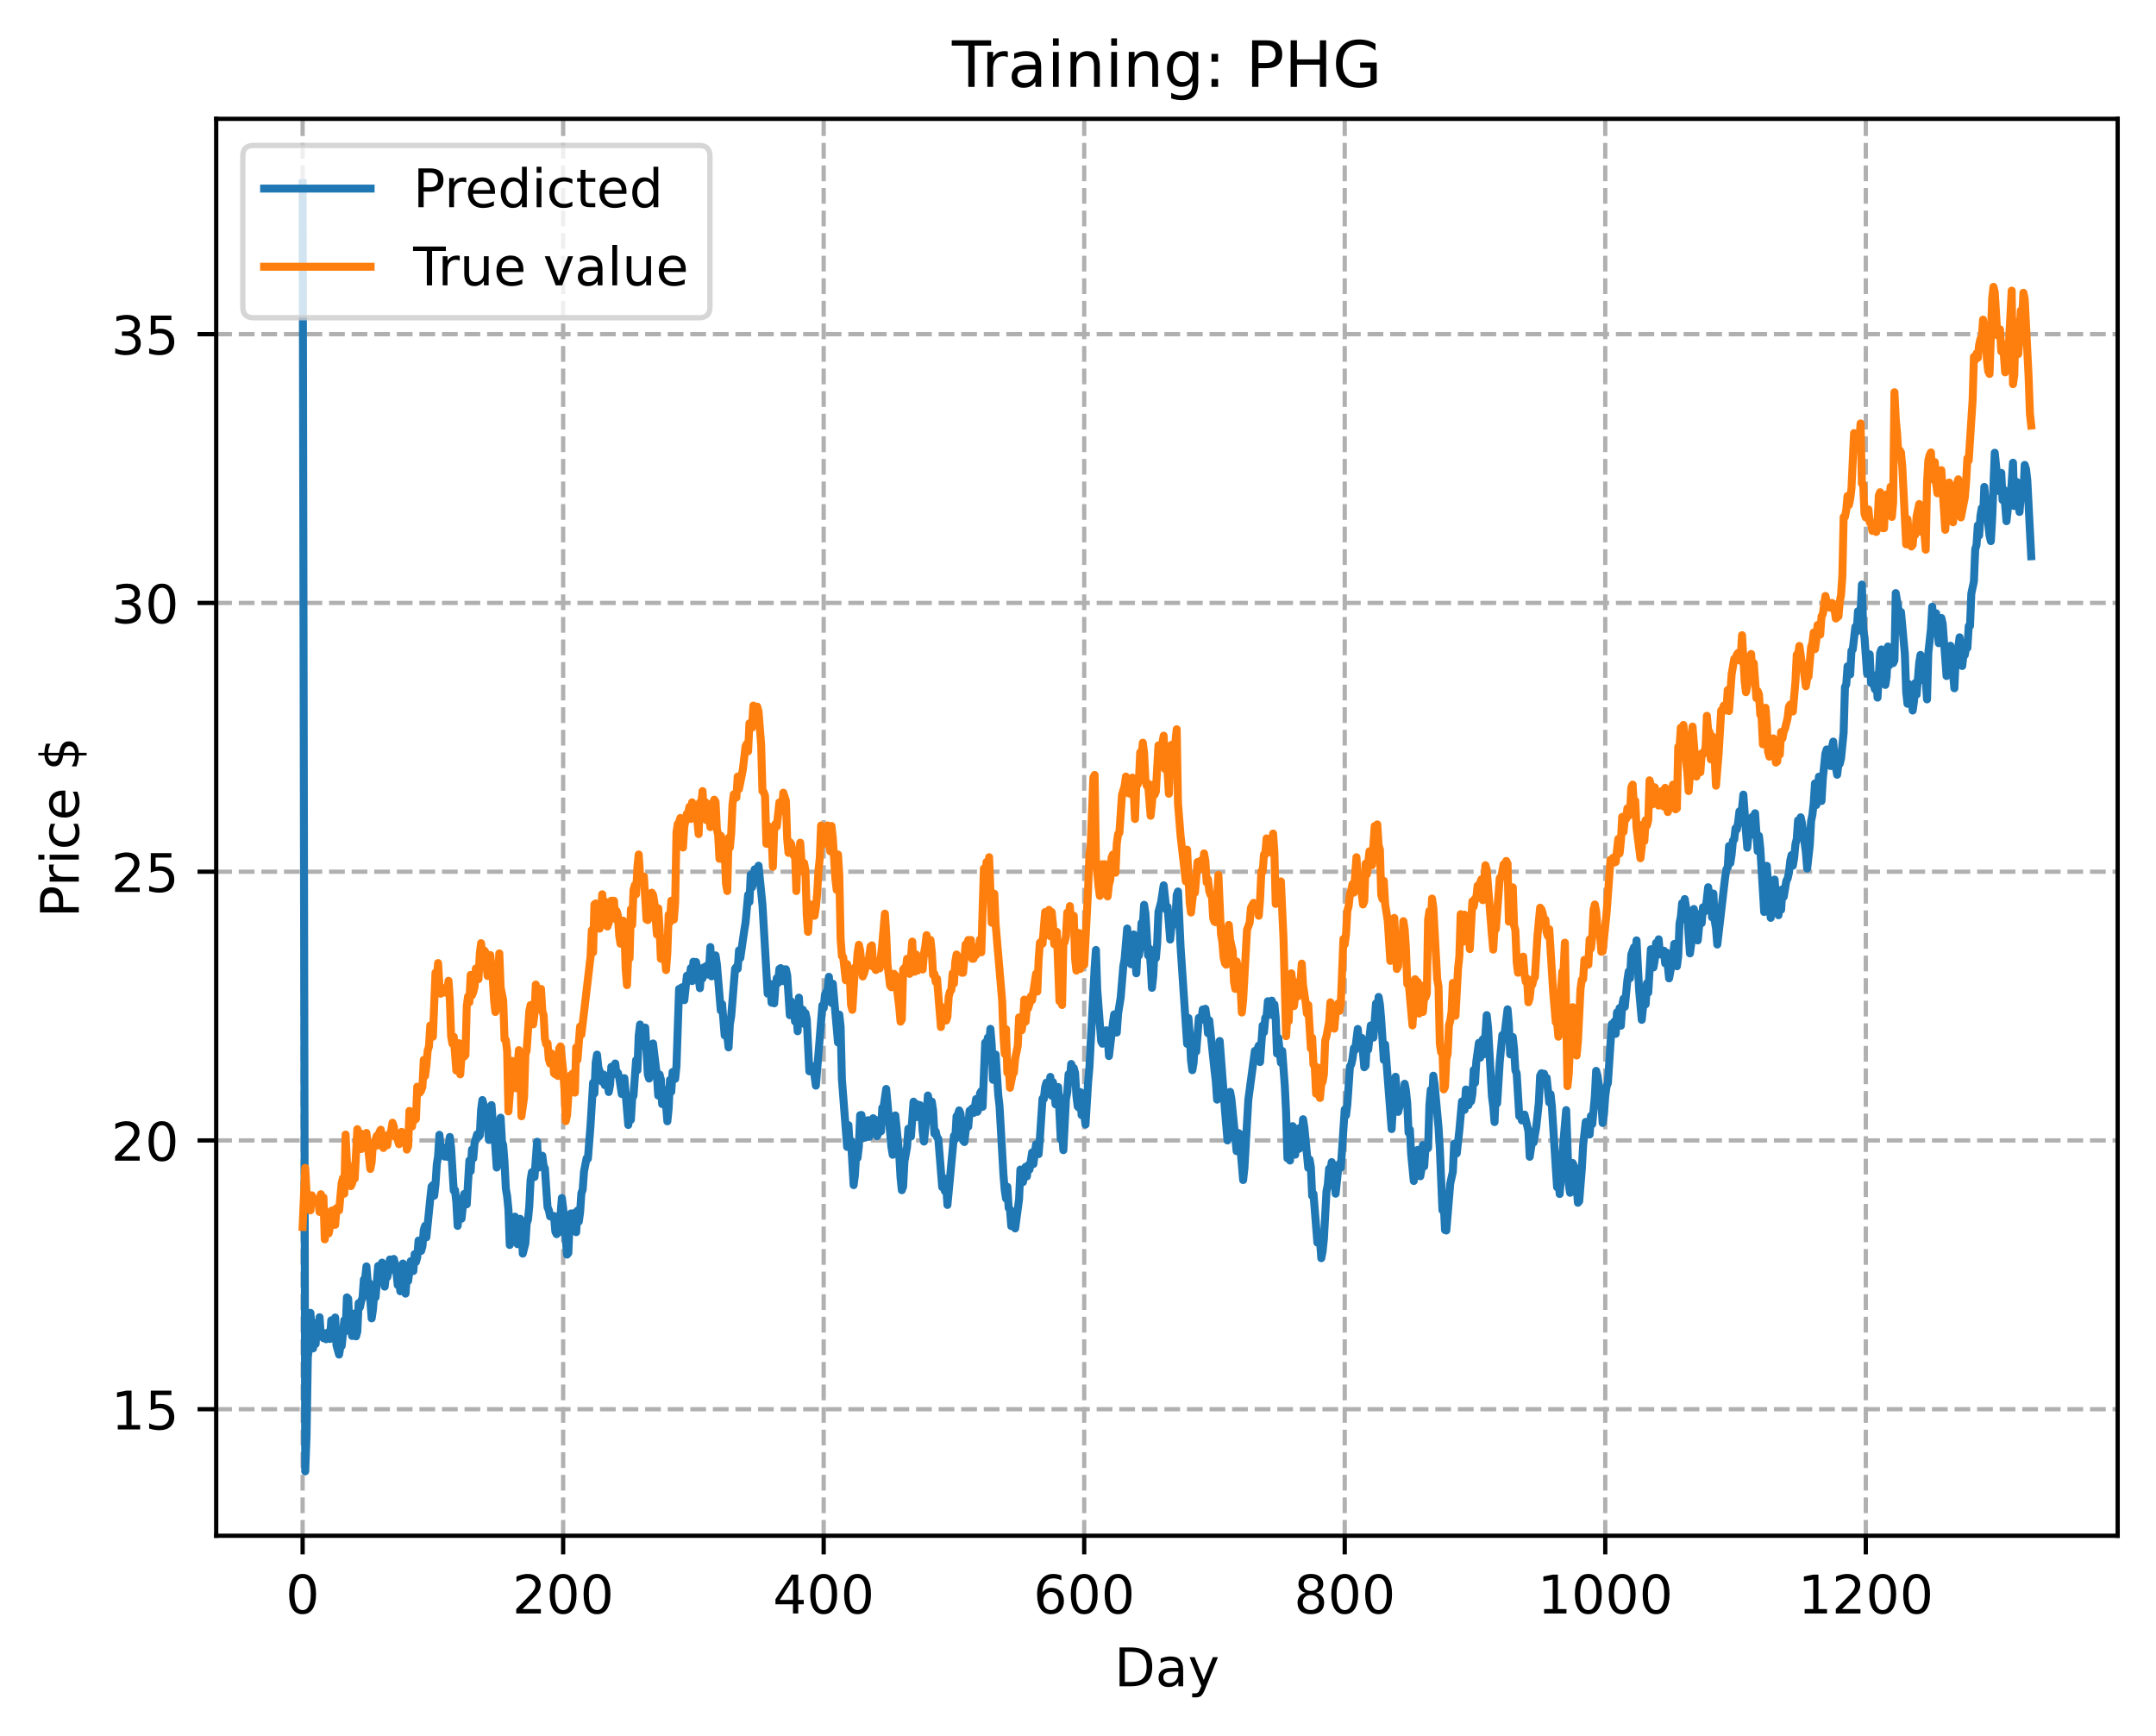 <?xml version="1.0" encoding="utf-8" standalone="no"?>
<!DOCTYPE svg PUBLIC "-//W3C//DTD SVG 1.1//EN"
  "http://www.w3.org/Graphics/SVG/1.1/DTD/svg11.dtd">
<!-- Created with matplotlib (https://matplotlib.org/) -->
<svg height="325.986pt" version="1.1" viewBox="0 0 404.923 325.986" width="404.923pt" xmlns="http://www.w3.org/2000/svg" xmlns:xlink="http://www.w3.org/1999/xlink">
 <defs>
  <style type="text/css">
*{stroke-linecap:butt;stroke-linejoin:round;}
  </style>
 </defs>
 <g id="figure_1">
  <g id="patch_1">
   <path d="M 0 325.986 
L 404.923 325.986 
L 404.923 0 
L 0 0 
z
" style="fill:#ffffff;"/>
  </g>
  <g id="axes_1">
   <g id="patch_2">
    <path d="M 40.603 288.43 
L 397.723 288.43 
L 397.723 22.318 
L 40.603 22.318 
z
" style="fill:#ffffff;"/>
   </g>
   <g id="matplotlib.axis_1">
    <g id="xtick_1">
     <g id="line2d_1">
      <path clip-path="url(#p0bee1ffb0f)" d="M 56.836 288.43 
L 56.836 22.318 
" style="fill:none;stroke:#b0b0b0;stroke-dasharray:2.96,1.28;stroke-dashoffset:0;stroke-width:0.8;"/>
     </g>
     <g id="line2d_2">
      <defs>
       <path d="M 0 0 
L 0 3.5 
" id="ma4aad1cb95" style="stroke:#000000;stroke-width:0.8;"/>
      </defs>
      <g>
       <use style="stroke:#000000;stroke-width:0.8;" x="56.836" xlink:href="#ma4aad1cb95" y="288.43"/>
      </g>
     </g>
     <g id="text_1">
      <!-- 0 -->
      <defs>
       <path d="M 31.781 66.406 
Q 24.172 66.406 20.328 58.906 
Q 16.5 51.422 16.5 36.375 
Q 16.5 21.391 20.328 13.891 
Q 24.172 6.391 31.781 6.391 
Q 39.453 6.391 43.281 13.891 
Q 47.125 21.391 47.125 36.375 
Q 47.125 51.422 43.281 58.906 
Q 39.453 66.406 31.781 66.406 
z
M 31.781 74.219 
Q 44.047 74.219 50.516 64.516 
Q 56.984 54.828 56.984 36.375 
Q 56.984 17.969 50.516 8.266 
Q 44.047 -1.422 31.781 -1.422 
Q 19.531 -1.422 13.062 8.266 
Q 6.594 17.969 6.594 36.375 
Q 6.594 54.828 13.062 64.516 
Q 19.531 74.219 31.781 74.219 
z
" id="DejaVuSans-48"/>
      </defs>
      <g transform="translate(53.655 303.029)scale(0.1 -0.1)">
       <use xlink:href="#DejaVuSans-48"/>
      </g>
     </g>
    </g>
    <g id="xtick_2">
     <g id="line2d_3">
      <path clip-path="url(#p0bee1ffb0f)" d="M 105.766 288.43 
L 105.766 22.318 
" style="fill:none;stroke:#b0b0b0;stroke-dasharray:2.96,1.28;stroke-dashoffset:0;stroke-width:0.8;"/>
     </g>
     <g id="line2d_4">
      <g>
       <use style="stroke:#000000;stroke-width:0.8;" x="105.766" xlink:href="#ma4aad1cb95" y="288.43"/>
      </g>
     </g>
     <g id="text_2">
      <!-- 200 -->
      <defs>
       <path d="M 19.188 8.297 
L 53.609 8.297 
L 53.609 0 
L 7.328 0 
L 7.328 8.297 
Q 12.938 14.109 22.625 23.891 
Q 32.328 33.688 34.812 36.531 
Q 39.547 41.844 41.422 45.531 
Q 43.312 49.219 43.312 52.781 
Q 43.312 58.594 39.234 62.25 
Q 35.156 65.922 28.609 65.922 
Q 23.969 65.922 18.812 64.312 
Q 13.672 62.703 7.812 59.422 
L 7.812 69.391 
Q 13.766 71.781 18.938 73 
Q 24.125 74.219 28.422 74.219 
Q 39.75 74.219 46.484 68.547 
Q 53.219 62.891 53.219 53.422 
Q 53.219 48.922 51.531 44.891 
Q 49.859 40.875 45.406 35.406 
Q 44.188 33.984 37.641 27.219 
Q 31.109 20.453 19.188 8.297 
z
" id="DejaVuSans-50"/>
      </defs>
      <g transform="translate(96.223 303.029)scale(0.1 -0.1)">
       <use xlink:href="#DejaVuSans-50"/>
       <use x="63.623" xlink:href="#DejaVuSans-48"/>
       <use x="127.246" xlink:href="#DejaVuSans-48"/>
      </g>
     </g>
    </g>
    <g id="xtick_3">
     <g id="line2d_5">
      <path clip-path="url(#p0bee1ffb0f)" d="M 154.697 288.43 
L 154.697 22.318 
" style="fill:none;stroke:#b0b0b0;stroke-dasharray:2.96,1.28;stroke-dashoffset:0;stroke-width:0.8;"/>
     </g>
     <g id="line2d_6">
      <g>
       <use style="stroke:#000000;stroke-width:0.8;" x="154.697" xlink:href="#ma4aad1cb95" y="288.43"/>
      </g>
     </g>
     <g id="text_3">
      <!-- 400 -->
      <defs>
       <path d="M 37.797 64.312 
L 12.891 25.391 
L 37.797 25.391 
z
M 35.203 72.906 
L 47.609 72.906 
L 47.609 25.391 
L 58.016 25.391 
L 58.016 17.188 
L 47.609 17.188 
L 47.609 0 
L 37.797 0 
L 37.797 17.188 
L 4.891 17.188 
L 4.891 26.703 
z
" id="DejaVuSans-52"/>
      </defs>
      <g transform="translate(145.153 303.029)scale(0.1 -0.1)">
       <use xlink:href="#DejaVuSans-52"/>
       <use x="63.623" xlink:href="#DejaVuSans-48"/>
       <use x="127.246" xlink:href="#DejaVuSans-48"/>
      </g>
     </g>
    </g>
    <g id="xtick_4">
     <g id="line2d_7">
      <path clip-path="url(#p0bee1ffb0f)" d="M 203.628 288.43 
L 203.628 22.318 
" style="fill:none;stroke:#b0b0b0;stroke-dasharray:2.96,1.28;stroke-dashoffset:0;stroke-width:0.8;"/>
     </g>
     <g id="line2d_8">
      <g>
       <use style="stroke:#000000;stroke-width:0.8;" x="203.628" xlink:href="#ma4aad1cb95" y="288.43"/>
      </g>
     </g>
     <g id="text_4">
      <!-- 600 -->
      <defs>
       <path d="M 33.016 40.375 
Q 26.375 40.375 22.484 35.828 
Q 18.609 31.297 18.609 23.391 
Q 18.609 15.531 22.484 10.953 
Q 26.375 6.391 33.016 6.391 
Q 39.656 6.391 43.531 10.953 
Q 47.406 15.531 47.406 23.391 
Q 47.406 31.297 43.531 35.828 
Q 39.656 40.375 33.016 40.375 
z
M 52.594 71.297 
L 52.594 62.312 
Q 48.875 64.062 45.094 64.984 
Q 41.312 65.922 37.594 65.922 
Q 27.828 65.922 22.672 59.328 
Q 17.531 52.734 16.797 39.406 
Q 19.672 43.656 24.016 45.922 
Q 28.375 48.188 33.594 48.188 
Q 44.578 48.188 50.953 41.516 
Q 57.328 34.859 57.328 23.391 
Q 57.328 12.156 50.688 5.359 
Q 44.047 -1.422 33.016 -1.422 
Q 20.359 -1.422 13.672 8.266 
Q 6.984 17.969 6.984 36.375 
Q 6.984 53.656 15.188 63.938 
Q 23.391 74.219 37.203 74.219 
Q 40.922 74.219 44.703 73.484 
Q 48.484 72.75 52.594 71.297 
z
" id="DejaVuSans-54"/>
      </defs>
      <g transform="translate(194.084 303.029)scale(0.1 -0.1)">
       <use xlink:href="#DejaVuSans-54"/>
       <use x="63.623" xlink:href="#DejaVuSans-48"/>
       <use x="127.246" xlink:href="#DejaVuSans-48"/>
      </g>
     </g>
    </g>
    <g id="xtick_5">
     <g id="line2d_9">
      <path clip-path="url(#p0bee1ffb0f)" d="M 252.558 288.43 
L 252.558 22.318 
" style="fill:none;stroke:#b0b0b0;stroke-dasharray:2.96,1.28;stroke-dashoffset:0;stroke-width:0.8;"/>
     </g>
     <g id="line2d_10">
      <g>
       <use style="stroke:#000000;stroke-width:0.8;" x="252.558" xlink:href="#ma4aad1cb95" y="288.43"/>
      </g>
     </g>
     <g id="text_5">
      <!-- 800 -->
      <defs>
       <path d="M 31.781 34.625 
Q 24.75 34.625 20.719 30.859 
Q 16.703 27.094 16.703 20.516 
Q 16.703 13.922 20.719 10.156 
Q 24.75 6.391 31.781 6.391 
Q 38.812 6.391 42.859 10.172 
Q 46.922 13.969 46.922 20.516 
Q 46.922 27.094 42.891 30.859 
Q 38.875 34.625 31.781 34.625 
z
M 21.922 38.812 
Q 15.578 40.375 12.031 44.719 
Q 8.5 49.078 8.5 55.328 
Q 8.5 64.062 14.719 69.141 
Q 20.953 74.219 31.781 74.219 
Q 42.672 74.219 48.875 69.141 
Q 55.078 64.062 55.078 55.328 
Q 55.078 49.078 51.531 44.719 
Q 48 40.375 41.703 38.812 
Q 48.828 37.156 52.797 32.312 
Q 56.781 27.484 56.781 20.516 
Q 56.781 9.906 50.312 4.234 
Q 43.844 -1.422 31.781 -1.422 
Q 19.734 -1.422 13.25 4.234 
Q 6.781 9.906 6.781 20.516 
Q 6.781 27.484 10.781 32.312 
Q 14.797 37.156 21.922 38.812 
z
M 18.312 54.391 
Q 18.312 48.734 21.844 45.562 
Q 25.391 42.391 31.781 42.391 
Q 38.141 42.391 41.719 45.562 
Q 45.312 48.734 45.312 54.391 
Q 45.312 60.062 41.719 63.234 
Q 38.141 66.406 31.781 66.406 
Q 25.391 66.406 21.844 63.234 
Q 18.312 60.062 18.312 54.391 
z
" id="DejaVuSans-56"/>
      </defs>
      <g transform="translate(243.015 303.029)scale(0.1 -0.1)">
       <use xlink:href="#DejaVuSans-56"/>
       <use x="63.623" xlink:href="#DejaVuSans-48"/>
       <use x="127.246" xlink:href="#DejaVuSans-48"/>
      </g>
     </g>
    </g>
    <g id="xtick_6">
     <g id="line2d_11">
      <path clip-path="url(#p0bee1ffb0f)" d="M 301.489 288.43 
L 301.489 22.318 
" style="fill:none;stroke:#b0b0b0;stroke-dasharray:2.96,1.28;stroke-dashoffset:0;stroke-width:0.8;"/>
     </g>
     <g id="line2d_12">
      <g>
       <use style="stroke:#000000;stroke-width:0.8;" x="301.489" xlink:href="#ma4aad1cb95" y="288.43"/>
      </g>
     </g>
     <g id="text_6">
      <!-- 1000 -->
      <defs>
       <path d="M 12.406 8.297 
L 28.516 8.297 
L 28.516 63.922 
L 10.984 60.406 
L 10.984 69.391 
L 28.422 72.906 
L 38.281 72.906 
L 38.281 8.297 
L 54.391 8.297 
L 54.391 0 
L 12.406 0 
z
" id="DejaVuSans-49"/>
      </defs>
      <g transform="translate(288.764 303.029)scale(0.1 -0.1)">
       <use xlink:href="#DejaVuSans-49"/>
       <use x="63.623" xlink:href="#DejaVuSans-48"/>
       <use x="127.246" xlink:href="#DejaVuSans-48"/>
       <use x="190.869" xlink:href="#DejaVuSans-48"/>
      </g>
     </g>
    </g>
    <g id="xtick_7">
     <g id="line2d_13">
      <path clip-path="url(#p0bee1ffb0f)" d="M 350.419 288.43 
L 350.419 22.318 
" style="fill:none;stroke:#b0b0b0;stroke-dasharray:2.96,1.28;stroke-dashoffset:0;stroke-width:0.8;"/>
     </g>
     <g id="line2d_14">
      <g>
       <use style="stroke:#000000;stroke-width:0.8;" x="350.419" xlink:href="#ma4aad1cb95" y="288.43"/>
      </g>
     </g>
     <g id="text_7">
      <!-- 1200 -->
      <g transform="translate(337.694 303.029)scale(0.1 -0.1)">
       <use xlink:href="#DejaVuSans-49"/>
       <use x="63.623" xlink:href="#DejaVuSans-50"/>
       <use x="127.246" xlink:href="#DejaVuSans-48"/>
       <use x="190.869" xlink:href="#DejaVuSans-48"/>
      </g>
     </g>
    </g>
    <g id="text_8">
     <!-- Day -->
     <defs>
      <path d="M 19.672 64.797 
L 19.672 8.109 
L 31.594 8.109 
Q 46.688 8.109 53.688 14.938 
Q 60.688 21.781 60.688 36.531 
Q 60.688 51.172 53.688 57.984 
Q 46.688 64.797 31.594 64.797 
z
M 9.812 72.906 
L 30.078 72.906 
Q 51.266 72.906 61.172 64.094 
Q 71.094 55.281 71.094 36.531 
Q 71.094 17.672 61.125 8.828 
Q 51.172 0 30.078 0 
L 9.812 0 
z
" id="DejaVuSans-68"/>
      <path d="M 34.281 27.484 
Q 23.391 27.484 19.188 25 
Q 14.984 22.516 14.984 16.5 
Q 14.984 11.719 18.141 8.906 
Q 21.297 6.109 26.703 6.109 
Q 34.188 6.109 38.703 11.406 
Q 43.219 16.703 43.219 25.484 
L 43.219 27.484 
z
M 52.203 31.203 
L 52.203 0 
L 43.219 0 
L 43.219 8.297 
Q 40.141 3.328 35.547 0.953 
Q 30.953 -1.422 24.312 -1.422 
Q 15.922 -1.422 10.953 3.297 
Q 6 8.016 6 15.922 
Q 6 25.141 12.172 29.828 
Q 18.359 34.516 30.609 34.516 
L 43.219 34.516 
L 43.219 35.406 
Q 43.219 41.609 39.141 45 
Q 35.062 48.391 27.688 48.391 
Q 23 48.391 18.547 47.266 
Q 14.109 46.141 10.016 43.891 
L 10.016 52.203 
Q 14.938 54.109 19.578 55.047 
Q 24.219 56 28.609 56 
Q 40.484 56 46.344 49.844 
Q 52.203 43.703 52.203 31.203 
z
" id="DejaVuSans-97"/>
      <path d="M 32.172 -5.078 
Q 28.375 -14.844 24.75 -17.812 
Q 21.141 -20.797 15.094 -20.797 
L 7.906 -20.797 
L 7.906 -13.281 
L 13.188 -13.281 
Q 16.891 -13.281 18.938 -11.516 
Q 21 -9.766 23.484 -3.219 
L 25.094 0.875 
L 2.984 54.688 
L 12.5 54.688 
L 29.594 11.922 
L 46.688 54.688 
L 56.203 54.688 
z
" id="DejaVuSans-121"/>
     </defs>
     <g transform="translate(209.29 316.707)scale(0.1 -0.1)">
      <use xlink:href="#DejaVuSans-68"/>
      <use x="77.002" xlink:href="#DejaVuSans-97"/>
      <use x="138.281" xlink:href="#DejaVuSans-121"/>
     </g>
    </g>
   </g>
   <g id="matplotlib.axis_2">
    <g id="ytick_1">
     <g id="line2d_15">
      <path clip-path="url(#p0bee1ffb0f)" d="M 40.603 264.67 
L 397.723 264.67 
" style="fill:none;stroke:#b0b0b0;stroke-dasharray:2.96,1.28;stroke-dashoffset:0;stroke-width:0.8;"/>
     </g>
     <g id="line2d_16">
      <defs>
       <path d="M 0 0 
L -3.5 0 
" id="me076f44f60" style="stroke:#000000;stroke-width:0.8;"/>
      </defs>
      <g>
       <use style="stroke:#000000;stroke-width:0.8;" x="40.603" xlink:href="#me076f44f60" y="264.67"/>
      </g>
     </g>
     <g id="text_9">
      <!-- 15 -->
      <defs>
       <path d="M 10.797 72.906 
L 49.516 72.906 
L 49.516 64.594 
L 19.828 64.594 
L 19.828 46.734 
Q 21.969 47.469 24.109 47.828 
Q 26.266 48.188 28.422 48.188 
Q 40.625 48.188 47.75 41.5 
Q 54.891 34.812 54.891 23.391 
Q 54.891 11.625 47.562 5.094 
Q 40.234 -1.422 26.906 -1.422 
Q 22.312 -1.422 17.547 -0.641 
Q 12.797 0.141 7.719 1.703 
L 7.719 11.625 
Q 12.109 9.234 16.797 8.062 
Q 21.484 6.891 26.703 6.891 
Q 35.156 6.891 40.078 11.328 
Q 45.016 15.766 45.016 23.391 
Q 45.016 31 40.078 35.438 
Q 35.156 39.891 26.703 39.891 
Q 22.75 39.891 18.812 39.016 
Q 14.891 38.141 10.797 36.281 
z
" id="DejaVuSans-53"/>
      </defs>
      <g transform="translate(20.878 268.469)scale(0.1 -0.1)">
       <use xlink:href="#DejaVuSans-49"/>
       <use x="63.623" xlink:href="#DejaVuSans-53"/>
      </g>
     </g>
    </g>
    <g id="ytick_2">
     <g id="line2d_17">
      <path clip-path="url(#p0bee1ffb0f)" d="M 40.603 214.193 
L 397.723 214.193 
" style="fill:none;stroke:#b0b0b0;stroke-dasharray:2.96,1.28;stroke-dashoffset:0;stroke-width:0.8;"/>
     </g>
     <g id="line2d_18">
      <g>
       <use style="stroke:#000000;stroke-width:0.8;" x="40.603" xlink:href="#me076f44f60" y="214.193"/>
      </g>
     </g>
     <g id="text_10">
      <!-- 20 -->
      <g transform="translate(20.878 217.993)scale(0.1 -0.1)">
       <use xlink:href="#DejaVuSans-50"/>
       <use x="63.623" xlink:href="#DejaVuSans-48"/>
      </g>
     </g>
    </g>
    <g id="ytick_3">
     <g id="line2d_19">
      <path clip-path="url(#p0bee1ffb0f)" d="M 40.603 163.717 
L 397.723 163.717 
" style="fill:none;stroke:#b0b0b0;stroke-dasharray:2.96,1.28;stroke-dashoffset:0;stroke-width:0.8;"/>
     </g>
     <g id="line2d_20">
      <g>
       <use style="stroke:#000000;stroke-width:0.8;" x="40.603" xlink:href="#me076f44f60" y="163.717"/>
      </g>
     </g>
     <g id="text_11">
      <!-- 25 -->
      <g transform="translate(20.878 167.516)scale(0.1 -0.1)">
       <use xlink:href="#DejaVuSans-50"/>
       <use x="63.623" xlink:href="#DejaVuSans-53"/>
      </g>
     </g>
    </g>
    <g id="ytick_4">
     <g id="line2d_21">
      <path clip-path="url(#p0bee1ffb0f)" d="M 40.603 113.24 
L 397.723 113.24 
" style="fill:none;stroke:#b0b0b0;stroke-dasharray:2.96,1.28;stroke-dashoffset:0;stroke-width:0.8;"/>
     </g>
     <g id="line2d_22">
      <g>
       <use style="stroke:#000000;stroke-width:0.8;" x="40.603" xlink:href="#me076f44f60" y="113.24"/>
      </g>
     </g>
     <g id="text_12">
      <!-- 30 -->
      <defs>
       <path d="M 40.578 39.312 
Q 47.656 37.797 51.625 33 
Q 55.609 28.219 55.609 21.188 
Q 55.609 10.406 48.188 4.484 
Q 40.766 -1.422 27.094 -1.422 
Q 22.516 -1.422 17.656 -0.516 
Q 12.797 0.391 7.625 2.203 
L 7.625 11.719 
Q 11.719 9.328 16.594 8.109 
Q 21.484 6.891 26.812 6.891 
Q 36.078 6.891 40.938 10.547 
Q 45.797 14.203 45.797 21.188 
Q 45.797 27.641 41.281 31.266 
Q 36.766 34.906 28.719 34.906 
L 20.219 34.906 
L 20.219 43.016 
L 29.109 43.016 
Q 36.375 43.016 40.234 45.922 
Q 44.094 48.828 44.094 54.297 
Q 44.094 59.906 40.109 62.906 
Q 36.141 65.922 28.719 65.922 
Q 24.656 65.922 20.016 65.031 
Q 15.375 64.156 9.812 62.312 
L 9.812 71.094 
Q 15.438 72.656 20.344 73.438 
Q 25.25 74.219 29.594 74.219 
Q 40.828 74.219 47.359 69.109 
Q 53.906 64.016 53.906 55.328 
Q 53.906 49.266 50.438 45.094 
Q 46.969 40.922 40.578 39.312 
z
" id="DejaVuSans-51"/>
      </defs>
      <g transform="translate(20.878 117.039)scale(0.1 -0.1)">
       <use xlink:href="#DejaVuSans-51"/>
       <use x="63.623" xlink:href="#DejaVuSans-48"/>
      </g>
     </g>
    </g>
    <g id="ytick_5">
     <g id="line2d_23">
      <path clip-path="url(#p0bee1ffb0f)" d="M 40.603 62.763 
L 397.723 62.763 
" style="fill:none;stroke:#b0b0b0;stroke-dasharray:2.96,1.28;stroke-dashoffset:0;stroke-width:0.8;"/>
     </g>
     <g id="line2d_24">
      <g>
       <use style="stroke:#000000;stroke-width:0.8;" x="40.603" xlink:href="#me076f44f60" y="62.763"/>
      </g>
     </g>
     <g id="text_13">
      <!-- 35 -->
      <g transform="translate(20.878 66.562)scale(0.1 -0.1)">
       <use xlink:href="#DejaVuSans-51"/>
       <use x="63.623" xlink:href="#DejaVuSans-53"/>
      </g>
     </g>
    </g>
    <g id="text_14">
     <!-- Price $ -->
     <defs>
      <path d="M 19.672 64.797 
L 19.672 37.406 
L 32.078 37.406 
Q 38.969 37.406 42.719 40.969 
Q 46.484 44.531 46.484 51.125 
Q 46.484 57.672 42.719 61.234 
Q 38.969 64.797 32.078 64.797 
z
M 9.812 72.906 
L 32.078 72.906 
Q 44.344 72.906 50.609 67.359 
Q 56.891 61.812 56.891 51.125 
Q 56.891 40.328 50.609 34.812 
Q 44.344 29.297 32.078 29.297 
L 19.672 29.297 
L 19.672 0 
L 9.812 0 
z
" id="DejaVuSans-80"/>
      <path d="M 41.109 46.297 
Q 39.594 47.172 37.812 47.578 
Q 36.031 48 33.891 48 
Q 26.266 48 22.188 43.047 
Q 18.109 38.094 18.109 28.812 
L 18.109 0 
L 9.078 0 
L 9.078 54.688 
L 18.109 54.688 
L 18.109 46.188 
Q 20.953 51.172 25.484 53.578 
Q 30.031 56 36.531 56 
Q 37.453 56 38.578 55.875 
Q 39.703 55.766 41.062 55.516 
z
" id="DejaVuSans-114"/>
      <path d="M 9.422 54.688 
L 18.406 54.688 
L 18.406 0 
L 9.422 0 
z
M 9.422 75.984 
L 18.406 75.984 
L 18.406 64.594 
L 9.422 64.594 
z
" id="DejaVuSans-105"/>
      <path d="M 48.781 52.594 
L 48.781 44.188 
Q 44.969 46.297 41.141 47.344 
Q 37.312 48.391 33.406 48.391 
Q 24.656 48.391 19.812 42.844 
Q 14.984 37.312 14.984 27.297 
Q 14.984 17.281 19.812 11.734 
Q 24.656 6.203 33.406 6.203 
Q 37.312 6.203 41.141 7.25 
Q 44.969 8.297 48.781 10.406 
L 48.781 2.094 
Q 45.016 0.344 40.984 -0.531 
Q 36.969 -1.422 32.422 -1.422 
Q 20.062 -1.422 12.781 6.344 
Q 5.516 14.109 5.516 27.297 
Q 5.516 40.672 12.859 48.328 
Q 20.219 56 33.016 56 
Q 37.156 56 41.109 55.141 
Q 45.062 54.297 48.781 52.594 
z
" id="DejaVuSans-99"/>
      <path d="M 56.203 29.594 
L 56.203 25.203 
L 14.891 25.203 
Q 15.484 15.922 20.484 11.062 
Q 25.484 6.203 34.422 6.203 
Q 39.594 6.203 44.453 7.469 
Q 49.312 8.734 54.109 11.281 
L 54.109 2.781 
Q 49.266 0.734 44.188 -0.344 
Q 39.109 -1.422 33.891 -1.422 
Q 20.797 -1.422 13.156 6.188 
Q 5.516 13.812 5.516 26.812 
Q 5.516 40.234 12.766 48.109 
Q 20.016 56 32.328 56 
Q 43.359 56 49.781 48.891 
Q 56.203 41.797 56.203 29.594 
z
M 47.219 32.234 
Q 47.125 39.594 43.094 43.984 
Q 39.062 48.391 32.422 48.391 
Q 24.906 48.391 20.391 44.141 
Q 15.875 39.891 15.188 32.172 
z
" id="DejaVuSans-101"/>
      <path id="DejaVuSans-32"/>
      <path d="M 33.797 -14.703 
L 28.906 -14.703 
L 28.859 0 
Q 23.734 0.094 18.609 1.188 
Q 13.484 2.297 8.297 4.5 
L 8.297 13.281 
Q 13.281 10.156 18.375 8.562 
Q 23.484 6.984 28.906 6.938 
L 28.906 29.203 
Q 18.109 30.953 13.203 35.156 
Q 8.297 39.359 8.297 46.688 
Q 8.297 54.641 13.625 59.219 
Q 18.953 63.812 28.906 64.5 
L 28.906 75.984 
L 33.797 75.984 
L 33.797 64.656 
Q 38.328 64.453 42.578 63.688 
Q 46.828 62.938 50.875 61.625 
L 50.875 53.078 
Q 46.828 55.125 42.547 56.25 
Q 38.281 57.375 33.797 57.562 
L 33.797 36.719 
Q 44.875 35.016 50.094 30.609 
Q 55.328 26.219 55.328 18.609 
Q 55.328 10.359 49.781 5.594 
Q 44.234 0.828 33.797 0.094 
z
M 28.906 37.594 
L 28.906 57.625 
Q 23.25 56.984 20.266 54.391 
Q 17.281 51.812 17.281 47.516 
Q 17.281 43.312 20.031 40.969 
Q 22.797 38.625 28.906 37.594 
z
M 33.797 28.219 
L 33.797 7.078 
Q 39.984 7.906 43.141 10.594 
Q 46.297 13.281 46.297 17.672 
Q 46.297 21.969 43.281 24.5 
Q 40.281 27.047 33.797 28.219 
z
" id="DejaVuSans-36"/>
     </defs>
     <g transform="translate(14.798 172.342)rotate(-90)scale(0.1 -0.1)">
      <use xlink:href="#DejaVuSans-80"/>
      <use x="58.553" xlink:href="#DejaVuSans-114"/>
      <use x="99.666" xlink:href="#DejaVuSans-105"/>
      <use x="127.449" xlink:href="#DejaVuSans-99"/>
      <use x="182.43" xlink:href="#DejaVuSans-101"/>
      <use x="243.953" xlink:href="#DejaVuSans-32"/>
      <use x="275.74" xlink:href="#DejaVuSans-36"/>
     </g>
    </g>
   </g>
   <g id="line2d_25">
    <path clip-path="url(#p0bee1ffb0f)" d="M 56.836 34.414 
L 57.325 276.334 
L 57.57 269.732 
L 57.814 254.95 
L 58.059 252.765 
L 58.304 246.57 
L 58.793 253.251 
L 59.038 249.185 
L 59.282 252.414 
L 59.527 248.415 
L 59.772 250.643 
L 60.016 247.392 
L 60.261 250.976 
L 60.506 250.221 
L 60.75 251.33 
L 60.995 251.07 
L 61.24 251.527 
L 61.484 250.348 
L 61.729 250.177 
L 61.974 251.472 
L 62.218 247.968 
L 62.463 248.863 
L 62.952 247.442 
L 63.197 252.685 
L 63.686 254.412 
L 63.931 252.944 
L 64.175 252.784 
L 64.665 247.951 
L 64.909 249.991 
L 65.154 243.659 
L 65.399 243.929 
L 65.643 249.251 
L 65.888 249.481 
L 66.133 250.911 
L 66.377 250.086 
L 66.622 246.679 
L 66.867 250.987 
L 67.111 250.094 
L 67.356 244.748 
L 67.601 245.525 
L 67.845 244.317 
L 68.09 243.717 
L 68.335 240.309 
L 68.579 240.135 
L 68.824 237.841 
L 69.069 240.915 
L 69.313 240.938 
L 69.802 247.615 
L 70.047 245.935 
L 70.292 242.934 
L 70.536 243.655 
L 71.026 237.755 
L 71.27 240.42 
L 71.76 237.14 
L 72.004 238.407 
L 72.249 241.649 
L 72.494 239.434 
L 72.738 239.86 
L 72.983 238.678 
L 73.228 236.549 
L 73.472 237.86 
L 73.717 238.45 
L 73.962 236.448 
L 74.206 237.411 
L 74.451 238.915 
L 74.696 241.353 
L 74.94 240.201 
L 75.185 242.52 
L 75.429 238.641 
L 75.674 237.309 
L 75.919 242.102 
L 76.163 242.962 
L 76.408 239.559 
L 76.653 240.598 
L 77.142 236.865 
L 77.387 237.216 
L 77.631 238.72 
L 77.876 235.536 
L 78.121 237.009 
L 78.365 236.138 
L 78.61 232.993 
L 79.099 234.931 
L 79.344 234.037 
L 79.589 231.005 
L 79.833 230.229 
L 80.078 232.393 
L 80.812 225.095 
L 81.056 222.865 
L 81.301 222.575 
L 81.546 224.568 
L 81.79 222.454 
L 82.035 218.688 
L 82.28 217.122 
L 82.524 213.13 
L 82.769 215.653 
L 83.014 216.964 
L 83.258 215.506 
L 83.503 217.219 
L 83.748 216.74 
L 83.992 217.264 
L 84.482 213.535 
L 84.726 215.657 
L 85.216 223.605 
L 85.46 223.525 
L 85.705 225.794 
L 85.95 230.239 
L 86.439 225.171 
L 86.684 228.888 
L 87.173 224.242 
L 87.417 226.067 
L 87.662 226.186 
L 88.151 217.967 
L 88.396 219.953 
L 88.641 215.904 
L 88.885 217.545 
L 89.13 214.659 
L 89.619 213.025 
L 89.864 213.563 
L 90.109 213.24 
L 90.353 208.499 
L 90.598 206.603 
L 91.332 209.327 
L 91.577 211.114 
L 91.821 214.098 
L 92.066 212.461 
L 92.311 207.542 
L 92.555 210.829 
L 92.8 212.112 
L 93.289 219.279 
L 93.534 217.671 
L 94.023 209.917 
L 94.268 214.299 
L 94.512 215.133 
L 94.757 218.357 
L 95.002 223.233 
L 95.246 224.678 
L 95.491 227.179 
L 95.736 233.827 
L 95.98 232.45 
L 96.47 228.646 
L 96.714 228.5 
L 97.204 233.669 
L 97.448 230.474 
L 97.693 228.906 
L 97.938 230.229 
L 98.182 235.45 
L 98.672 233.523 
L 98.916 229.804 
L 99.161 229.065 
L 99.405 226.544 
L 99.65 221.622 
L 99.895 220.144 
L 100.139 220.478 
L 100.384 221.061 
L 100.873 214.44 
L 101.118 219.309 
L 101.363 218.471 
L 101.607 218.077 
L 101.852 217.057 
L 102.097 218.96 
L 102.341 219.452 
L 102.831 226.732 
L 103.075 227.274 
L 103.32 228.455 
L 103.809 228.466 
L 104.054 228.373 
L 104.299 231.32 
L 104.543 231.791 
L 104.788 231.052 
L 105.032 231.404 
L 105.522 225.009 
L 105.766 226.942 
L 106.5 235.633 
L 106.745 235.315 
L 106.99 229.372 
L 107.234 227.905 
L 107.479 229.964 
L 107.724 227.854 
L 107.968 229.157 
L 108.213 231.421 
L 108.458 227.377 
L 108.702 229.434 
L 108.947 227.715 
L 109.192 224.088 
L 109.436 223.44 
L 109.681 220.036 
L 110.17 217.552 
L 110.415 217.608 
L 110.904 211.408 
L 111.393 203.344 
L 111.638 205.368 
L 111.883 199.539 
L 112.127 198.068 
L 112.372 200.43 
L 112.617 201.153 
L 112.861 202.842 
L 113.106 203.163 
L 113.351 201.806 
L 113.595 203.812 
L 113.84 202.579 
L 114.085 203.064 
L 114.329 205.095 
L 114.574 203.773 
L 114.819 200.349 
L 115.063 200.449 
L 115.308 201.428 
L 115.553 199.738 
L 115.797 201.79 
L 116.042 201.477 
L 116.287 202.314 
L 116.776 205.476 
L 117.02 203.14 
L 117.265 202.495 
L 117.999 211.282 
L 118.244 208.927 
L 118.488 210.324 
L 118.733 206.255 
L 118.978 205.791 
L 119.467 199.106 
L 119.712 201.006 
L 119.956 194.543 
L 120.201 192.42 
L 120.446 194.916 
L 120.69 195.319 
L 120.935 196.489 
L 121.18 192.992 
L 121.669 201.807 
L 121.914 202.572 
L 122.158 200.972 
L 122.648 195.981 
L 123.381 202.085 
L 123.626 205.771 
L 123.871 201.804 
L 124.115 202.713 
L 124.36 207.368 
L 124.605 204.992 
L 124.849 204.686 
L 125.339 210.598 
L 125.583 208.142 
L 125.828 202.815 
L 126.073 205.047 
L 126.317 201.335 
L 126.562 201.41 
L 126.807 202.623 
L 127.051 200.206 
L 127.541 185.731 
L 127.785 185.898 
L 128.03 185.455 
L 128.275 185.385 
L 128.519 187.849 
L 129.008 183.248 
L 129.253 183.296 
L 129.498 183.827 
L 129.742 181.826 
L 129.987 184.263 
L 130.232 180.62 
L 130.476 181.423 
L 130.721 180.675 
L 130.966 181.897 
L 131.455 185.593 
L 131.7 182.225 
L 131.944 183.768 
L 132.189 181.682 
L 132.434 182.199 
L 132.678 181.412 
L 132.923 183.025 
L 133.168 181.984 
L 133.412 177.866 
L 133.657 183.37 
L 133.902 180.119 
L 134.146 181.649 
L 134.391 179.432 
L 134.636 181.073 
L 135.369 189.782 
L 135.614 188.566 
L 136.103 194.463 
L 136.348 192.504 
L 136.837 196.718 
L 137.082 192.286 
L 137.327 190.866 
L 138.061 181.915 
L 138.305 181.597 
L 138.55 181.939 
L 138.795 178.488 
L 139.039 179.927 
L 139.773 174.798 
L 140.018 173.298 
L 140.507 168.059 
L 140.752 169.39 
L 140.996 164.265 
L 141.241 166.659 
L 141.486 165.642 
L 141.73 163.271 
L 141.975 164.43 
L 142.22 164.64 
L 142.464 162.591 
L 143.198 169.896 
L 144.177 186.613 
L 144.422 184.95 
L 144.666 184.803 
L 144.911 188.324 
L 145.156 186.465 
L 145.4 188.437 
L 145.645 185.124 
L 145.89 183.713 
L 146.134 184.603 
L 146.379 181.981 
L 146.624 181.825 
L 146.868 183.54 
L 147.113 184.277 
L 147.357 182.056 
L 147.602 182.044 
L 147.847 183.17 
L 148.336 190.665 
L 148.581 188.064 
L 149.07 189.354 
L 149.315 191.849 
L 149.559 189.672 
L 149.804 193.685 
L 150.049 187.364 
L 150.293 191.73 
L 150.538 189.562 
L 150.783 189.636 
L 151.027 192.304 
L 151.272 190.273 
L 151.517 191.399 
L 152.006 201.207 
L 152.495 200.273 
L 152.74 200.25 
L 153.229 203.898 
L 154.208 191.862 
L 154.452 188.823 
L 154.697 189.336 
L 154.942 186.798 
L 155.431 185.813 
L 155.676 183.457 
L 155.92 186.923 
L 156.165 188.363 
L 156.41 184.751 
L 157.388 195.797 
L 157.633 190.559 
L 157.878 192.83 
L 158.122 202.752 
L 159.101 215.405 
L 159.345 211.308 
L 159.59 215.283 
L 159.835 214.238 
L 160.324 222.581 
L 160.569 220.68 
L 160.813 216.528 
L 161.058 217.464 
L 161.303 215.321 
L 161.547 209.443 
L 161.792 209.401 
L 162.281 213.708 
L 162.526 213.644 
L 162.771 212.511 
L 163.015 210.391 
L 163.26 213.515 
L 163.505 211.947 
L 163.749 211.609 
L 163.994 210.017 
L 164.239 212.724 
L 164.483 210.34 
L 164.728 213.378 
L 164.972 212.822 
L 165.217 211.199 
L 165.462 212.473 
L 165.706 208.064 
L 165.951 207.893 
L 166.44 204.513 
L 167.419 215.447 
L 167.664 216.88 
L 167.908 213.979 
L 168.153 209.491 
L 168.887 216.801 
L 169.132 221.196 
L 169.376 223.535 
L 169.621 222.847 
L 169.866 218.151 
L 170.355 215.438 
L 170.6 211.983 
L 170.844 212.499 
L 171.089 213.465 
L 171.578 206.909 
L 171.823 209.457 
L 172.067 209.811 
L 172.312 207.417 
L 172.557 209.542 
L 172.801 207.56 
L 173.046 208.796 
L 173.291 212.518 
L 173.535 214.399 
L 174.025 209.516 
L 174.269 205.749 
L 174.514 207.026 
L 174.759 209.857 
L 175.003 206.893 
L 175.248 208.553 
L 175.493 212.931 
L 175.737 212.492 
L 175.982 213.58 
L 176.227 213.884 
L 176.96 222.965 
L 177.205 221.248 
L 177.45 223.694 
L 177.694 222.54 
L 177.939 226.305 
L 178.428 221.139 
L 179.162 213.325 
L 179.407 213.971 
L 179.652 209.642 
L 179.896 209.349 
L 180.141 208.551 
L 180.386 209.109 
L 180.875 214.216 
L 181.12 214.483 
L 181.609 210.415 
L 181.854 211.61 
L 182.098 208.604 
L 182.343 208.853 
L 182.588 208.173 
L 182.832 209.043 
L 183.077 208.024 
L 183.321 206.41 
L 183.566 208.81 
L 183.811 208.183 
L 184.055 205.344 
L 184.3 204.936 
L 184.545 207.865 
L 185.034 195.812 
L 185.279 197.152 
L 185.523 194.884 
L 185.768 196.044 
L 186.013 193.23 
L 186.257 196.203 
L 186.502 202.803 
L 186.747 199.47 
L 186.991 198.049 
L 187.481 205.622 
L 187.725 207.76 
L 188.459 220.616 
L 188.704 223.568 
L 188.948 225.113 
L 189.193 222.89 
L 189.438 226.854 
L 189.682 227.141 
L 189.927 230.274 
L 190.172 229.636 
L 190.416 229.767 
L 190.661 230.71 
L 191.395 225.209 
L 191.64 219.655 
L 191.884 219.878 
L 192.129 222.012 
L 192.618 219.147 
L 192.863 220.947 
L 193.108 218.837 
L 193.352 219.661 
L 193.842 216.435 
L 194.086 218.631 
L 194.575 214.921 
L 194.82 214.824 
L 195.065 216.762 
L 195.309 213.697 
L 195.799 206.334 
L 196.043 206.392 
L 196.288 204.186 
L 196.533 203.333 
L 196.777 203.606 
L 197.022 204.829 
L 197.267 202.252 
L 197.511 205.788 
L 197.756 203.233 
L 198.001 204.604 
L 198.245 207.414 
L 198.49 206.42 
L 198.735 204.151 
L 199.224 213.977 
L 199.469 212.733 
L 199.713 216.015 
L 200.203 206.385 
L 200.447 205.157 
L 200.692 201.741 
L 200.936 202.963 
L 201.181 199.827 
L 201.426 200.437 
L 201.67 200.6 
L 201.915 201.531 
L 202.16 205.775 
L 202.404 207.812 
L 202.649 208.039 
L 202.894 205.113 
L 203.138 209.423 
L 203.383 207.146 
L 203.872 211.211 
L 204.362 203.255 
L 204.606 200.446 
L 205.585 181.773 
L 205.83 178.411 
L 206.074 185.841 
L 206.808 195.531 
L 207.053 196.02 
L 207.297 193.588 
L 207.542 195.603 
L 207.787 193.499 
L 208.031 194.558 
L 208.276 198.339 
L 209.01 192.164 
L 209.255 190.51 
L 209.744 193.932 
L 209.989 190.408 
L 210.478 187.359 
L 210.967 181.512 
L 211.212 180.141 
L 211.701 174.385 
L 211.946 177.496 
L 212.191 178.169 
L 212.435 181.1 
L 212.68 176.786 
L 212.924 175.505 
L 213.414 182.803 
L 213.658 178.24 
L 213.903 179.464 
L 214.148 177.668 
L 214.392 173.338 
L 214.637 173.537 
L 214.882 169.934 
L 215.126 171.616 
L 215.616 179.434 
L 215.86 178.161 
L 216.105 181.128 
L 216.35 185.531 
L 216.594 183.318 
L 216.839 178.429 
L 217.084 179.966 
L 217.328 177.241 
L 217.573 171.268 
L 218.062 169.469 
L 218.551 166.274 
L 219.041 170.845 
L 219.285 170.32 
L 219.775 176.46 
L 220.019 173.804 
L 220.264 172.407 
L 220.509 173.65 
L 220.753 173.018 
L 220.998 168.091 
L 221.243 167.434 
L 221.732 177.944 
L 222.955 196.053 
L 223.2 191.188 
L 223.445 194.23 
L 223.689 199.154 
L 223.934 200.995 
L 224.179 199.555 
L 224.423 195.394 
L 224.668 197.493 
L 225.157 191.173 
L 225.402 191.633 
L 225.646 191.522 
L 225.891 189.589 
L 226.136 190.991 
L 226.38 189.462 
L 226.625 191.12 
L 226.87 194.047 
L 227.114 191.633 
L 228.093 200.931 
L 228.338 203.019 
L 228.582 206.528 
L 228.827 202.196 
L 229.072 195.513 
L 230.05 208.36 
L 230.539 214.185 
L 231.029 205.059 
L 231.273 206.411 
L 232.252 216.199 
L 232.497 212.772 
L 232.741 212.89 
L 233.475 221.627 
L 233.72 219.342 
L 234.454 206.509 
L 235.677 197.37 
L 235.922 198.634 
L 236.167 197.026 
L 236.411 196.367 
L 236.656 199.466 
L 237.145 192.597 
L 237.39 193.868 
L 237.634 191.152 
L 237.879 190.882 
L 238.124 188.037 
L 238.368 189.652 
L 238.613 189.649 
L 238.858 187.932 
L 239.102 190.722 
L 239.347 188.64 
L 239.592 191.159 
L 239.836 197.879 
L 240.081 194.93 
L 240.57 199.586 
L 240.815 197.374 
L 241.304 203.982 
L 241.549 209.053 
L 241.794 217.546 
L 242.038 216.883 
L 242.283 217.964 
L 242.527 213.459 
L 242.772 211.505 
L 243.017 213.095 
L 243.261 216.859 
L 243.506 213.527 
L 243.751 211.982 
L 243.995 215.761 
L 244.24 211.77 
L 244.485 213.425 
L 244.729 210.205 
L 244.974 211.74 
L 245.708 219.336 
L 245.953 217.777 
L 246.197 219.195 
L 246.442 224.6 
L 246.687 224.22 
L 247.421 233.384 
L 247.665 231.742 
L 247.91 232.92 
L 248.155 236.302 
L 248.399 235.042 
L 248.644 232.675 
L 249.133 223.721 
L 249.378 222.476 
L 249.622 219.484 
L 249.867 219.783 
L 250.112 218.26 
L 250.356 218.976 
L 250.846 224.19 
L 251.335 219.482 
L 251.58 218.56 
L 251.824 219.301 
L 252.558 208.376 
L 252.803 209.474 
L 253.048 207.412 
L 253.537 200.287 
L 253.782 199.92 
L 254.026 198.793 
L 254.271 196.857 
L 254.515 197.19 
L 255.005 193.252 
L 255.249 196.046 
L 255.494 196.473 
L 255.739 194.914 
L 256.228 200.446 
L 256.473 200.165 
L 256.717 195.688 
L 256.962 197.145 
L 257.451 192.582 
L 257.696 192.961 
L 257.941 194.879 
L 258.43 188.464 
L 258.675 190.351 
L 258.919 187.236 
L 259.164 188.659 
L 259.409 191.49 
L 259.898 199.075 
L 260.143 196.159 
L 261.366 212.054 
L 261.855 203.643 
L 262.1 202.228 
L 262.589 208.822 
L 263.323 205.884 
L 263.568 206.746 
L 263.812 203.545 
L 264.057 204.851 
L 264.302 207.228 
L 264.546 212.731 
L 264.791 212.17 
L 265.036 216.78 
L 265.525 221.808 
L 266.259 215.957 
L 266.503 217.863 
L 266.748 220.921 
L 266.993 219.477 
L 267.237 215.045 
L 267.482 219.065 
L 267.727 215.518 
L 267.971 215.813 
L 268.216 215.598 
L 268.461 207.545 
L 268.705 204.698 
L 268.95 207.039 
L 269.195 202.032 
L 269.439 203.712 
L 270.173 211.767 
L 270.418 215.7 
L 270.907 227.291 
L 271.152 226.188 
L 271.397 231.017 
L 271.641 231.105 
L 272.375 222.278 
L 272.864 220.067 
L 273.109 214.794 
L 273.354 215.21 
L 273.598 216.627 
L 274.088 212.262 
L 274.577 206.867 
L 274.822 207.245 
L 275.066 208.447 
L 275.311 204.624 
L 275.8 207.569 
L 276.045 206.311 
L 276.29 206.844 
L 276.534 205.424 
L 276.779 200.952 
L 277.024 203.371 
L 277.268 199.346 
L 277.758 195.85 
L 278.002 198.646 
L 278.247 196.12 
L 278.491 195.192 
L 278.736 197.981 
L 279.225 190.652 
L 279.47 192.94 
L 280.204 205.924 
L 280.449 207.762 
L 280.693 210.738 
L 280.938 204.918 
L 281.183 207.207 
L 281.672 199.408 
L 282.161 194.386 
L 282.406 195.144 
L 282.651 193.553 
L 283.14 189.562 
L 283.385 192.334 
L 283.629 198.025 
L 284.118 194.762 
L 284.363 197.019 
L 284.608 201.032 
L 284.852 201.592 
L 285.342 209.647 
L 285.586 209.263 
L 285.831 210.435 
L 286.32 209.328 
L 287.054 212.41 
L 287.299 217.261 
L 287.788 214.034 
L 288.033 214.578 
L 288.522 211.698 
L 289.012 207.094 
L 289.256 202.028 
L 289.501 201.566 
L 289.746 201.93 
L 289.99 201.659 
L 290.235 203.215 
L 290.479 202.426 
L 290.969 207.055 
L 291.213 205.499 
L 291.458 207.754 
L 292.192 219.253 
L 292.437 222.978 
L 292.681 221.463 
L 292.926 224.252 
L 293.171 221.207 
L 293.66 214.105 
L 294.149 208.493 
L 294.639 222.425 
L 294.883 224.025 
L 295.373 218.43 
L 295.862 219.614 
L 296.351 225.895 
L 296.596 225.614 
L 297.085 219.542 
L 297.33 215.105 
L 297.819 210.706 
L 298.064 211.07 
L 298.308 212.432 
L 298.553 213.085 
L 298.798 209.591 
L 299.042 211.134 
L 299.532 205.905 
L 299.776 201.12 
L 300.021 201.982 
L 300.755 207.137 
L 301 210.915 
L 301.244 209.232 
L 301.489 205.812 
L 301.734 204.04 
L 301.978 203.423 
L 302.712 192.345 
L 302.957 192.815 
L 303.201 191.847 
L 303.446 194.171 
L 303.691 190.128 
L 303.935 190.912 
L 304.18 189.325 
L 304.425 192.648 
L 304.669 188.858 
L 304.914 187.586 
L 305.159 189.091 
L 305.648 184.044 
L 305.893 182.449 
L 306.137 183.73 
L 306.382 179.262 
L 306.871 177.924 
L 307.116 181.263 
L 307.361 176.615 
L 307.85 185.995 
L 308.339 191.543 
L 308.584 189.133 
L 308.828 188.518 
L 309.073 188.63 
L 309.318 184.656 
L 309.562 186.43 
L 310.052 178.28 
L 310.296 179.37 
L 310.541 181.703 
L 310.786 180.265 
L 311.03 177.097 
L 311.275 178.817 
L 311.52 176.412 
L 311.764 179.254 
L 312.498 178.553 
L 312.743 180.938 
L 312.988 178.896 
L 313.477 183.751 
L 314.211 179.682 
L 314.455 177.278 
L 314.945 181.476 
L 315.189 179.606 
L 315.434 173.449 
L 315.679 172.214 
L 315.923 169.622 
L 316.168 171.192 
L 316.413 168.849 
L 316.902 171.972 
L 317.391 179.063 
L 317.636 177.289 
L 317.881 171.87 
L 318.125 170.716 
L 318.37 172.492 
L 318.615 173.045 
L 318.859 176.623 
L 319.349 171.594 
L 319.593 173.378 
L 319.838 170.396 
L 320.082 171.243 
L 320.327 170.896 
L 320.816 166.628 
L 321.061 168.3 
L 321.306 169.016 
L 321.55 172.286 
L 321.795 167.819 
L 322.04 172.929 
L 322.284 174.334 
L 322.529 177.395 
L 323.997 164.797 
L 324.242 163.243 
L 324.486 162.913 
L 324.731 158.892 
L 324.976 162.101 
L 325.22 160.47 
L 325.465 157.871 
L 325.71 157.658 
L 325.954 155.57 
L 326.199 155.779 
L 326.443 154.438 
L 326.688 152.377 
L 326.933 152.683 
L 327.177 151.77 
L 327.422 149.239 
L 327.911 156.134 
L 328.156 159.213 
L 328.401 156.568 
L 328.645 156.892 
L 328.89 154.374 
L 329.135 153.369 
L 329.379 156.77 
L 329.624 152.739 
L 330.113 159.846 
L 330.358 157.002 
L 330.603 159.345 
L 331.337 171.283 
L 331.826 162.616 
L 332.56 172.387 
L 333.049 167.082 
L 333.294 165.198 
L 333.783 171.135 
L 334.028 171.892 
L 334.272 167.878 
L 334.517 170.873 
L 334.762 167.011 
L 335.006 168.436 
L 335.496 165.446 
L 335.74 164.99 
L 335.985 163.895 
L 336.23 161.672 
L 336.474 160.593 
L 336.719 162.589 
L 336.964 161.112 
L 337.208 158.537 
L 337.453 157.585 
L 337.698 154.062 
L 337.942 155.582 
L 338.187 153.501 
L 338.431 154.604 
L 339.165 160.081 
L 339.41 163.127 
L 339.899 158.718 
L 340.144 154.206 
L 340.389 153.034 
L 340.633 150.837 
L 340.878 147.125 
L 341.123 151.19 
L 341.612 145.871 
L 342.101 150.442 
L 342.346 146.225 
L 342.835 141.519 
L 343.08 140.754 
L 343.814 143.871 
L 344.058 140.39 
L 344.303 139.279 
L 344.548 142.602 
L 345.037 145.507 
L 345.282 143.54 
L 345.526 143.46 
L 345.771 142.438 
L 346.26 137.553 
L 346.505 129.035 
L 346.75 128.56 
L 346.994 125.14 
L 347.239 125.371 
L 347.484 126.667 
L 347.728 122.228 
L 347.973 121.957 
L 348.462 117.719 
L 348.707 118.61 
L 348.952 114.795 
L 349.196 117.465 
L 349.441 114.998 
L 349.686 109.793 
L 349.93 118.174 
L 350.175 119.69 
L 350.664 126.532 
L 350.909 123.186 
L 351.153 122.893 
L 351.398 128.272 
L 351.643 126.787 
L 351.887 128.613 
L 352.132 129.461 
L 352.377 126.826 
L 352.621 131.024 
L 353.111 122.621 
L 353.355 121.972 
L 353.845 128.455 
L 354.089 128.638 
L 354.334 127.089 
L 354.579 121.424 
L 354.823 124.97 
L 355.068 122.156 
L 355.313 122.334 
L 355.557 124.548 
L 355.802 124.006 
L 356.046 111.392 
L 356.536 114.371 
L 356.78 116.986 
L 357.025 114.941 
L 357.759 122.853 
L 358.004 129.938 
L 358.248 132.177 
L 358.493 128.465 
L 358.738 131.556 
L 358.982 131.232 
L 359.227 133.446 
L 359.472 131.624 
L 359.716 128.266 
L 359.961 130.457 
L 360.45 124.463 
L 360.695 122.998 
L 360.94 124.335 
L 361.184 127.757 
L 361.429 124.005 
L 361.918 131.357 
L 362.163 122.639 
L 362.652 118.164 
L 362.897 113.945 
L 363.141 118.068 
L 363.386 118.31 
L 363.631 115.175 
L 364.12 120.799 
L 364.609 116.057 
L 364.854 117.132 
L 365.588 126.966 
L 365.833 126.075 
L 366.077 124.689 
L 366.322 121.282 
L 367.056 129.266 
L 367.301 123.694 
L 367.545 123.634 
L 368.034 119.696 
L 368.279 121.605 
L 368.524 125.087 
L 368.768 123.014 
L 369.013 123.014 
L 369.258 121.542 
L 369.502 121.686 
L 369.747 117.59 
L 369.992 117.559 
L 370.236 111.5 
L 370.726 109.2 
L 370.97 103.154 
L 371.215 102.369 
L 371.46 98.659 
L 371.704 100.584 
L 371.949 96.904 
L 372.194 95.449 
L 372.438 97.092 
L 372.683 91.445 
L 372.928 94.732 
L 373.172 96.282 
L 373.662 100.611 
L 373.906 101.629 
L 374.151 97.448 
L 374.64 85.034 
L 375.129 89.931 
L 375.374 92.212 
L 375.619 89.638 
L 375.863 88.817 
L 376.108 93.922 
L 376.353 91.96 
L 376.842 97.882 
L 377.331 93.336 
L 377.576 94.352 
L 378.065 86.906 
L 378.31 95.044 
L 378.555 94.004 
L 378.799 90.525 
L 379.289 96.154 
L 379.533 93.114 
L 379.778 91.519 
L 380.022 92.656 
L 380.267 87.321 
L 380.512 88.117 
L 380.756 90.243 
L 381.49 104.47 
L 381.49 104.47 
" style="fill:none;stroke:#1f77b4;stroke-linecap:square;stroke-width:1.5;"/>
   </g>
   <g id="line2d_26">
    <path clip-path="url(#p0bee1ffb0f)" d="M 56.836 230.447 
L 57.325 219.342 
L 57.57 223.986 
L 57.814 224.289 
L 58.059 226.611 
L 58.304 227.317 
L 58.548 224.491 
L 58.793 225.399 
L 59.038 225.298 
L 59.282 225.702 
L 59.527 225.197 
L 59.772 225.5 
L 60.016 227.62 
L 60.261 224.289 
L 60.506 227.822 
L 60.75 224.894 
L 60.995 232.769 
L 61.24 230.043 
L 61.484 231.658 
L 61.729 231.658 
L 61.974 230.447 
L 62.218 227.418 
L 62.463 227.317 
L 62.708 229.437 
L 62.952 230.043 
L 63.197 226.914 
L 63.441 227.216 
L 63.686 227.317 
L 64.175 222.169 
L 64.42 221.26 
L 64.665 224.188 
L 64.909 213.083 
L 65.154 218.231 
L 65.643 219.948 
L 65.888 222.774 
L 66.133 222.27 
L 66.377 221.058 
L 66.622 221.361 
L 67.111 212.073 
L 67.356 213.79 
L 67.601 212.78 
L 67.845 215.809 
L 68.09 215.304 
L 68.335 213.588 
L 68.579 215.001 
L 68.824 212.78 
L 69.313 217.222 
L 69.558 219.544 
L 69.802 218.231 
L 70.047 214.597 
L 70.292 215.405 
L 70.536 213.991 
L 70.781 213.285 
L 71.026 215.102 
L 71.27 212.578 
L 71.515 212.174 
L 71.76 214.496 
L 72.004 215.607 
L 72.249 214.799 
L 72.494 213.285 
L 72.738 215.102 
L 72.983 213.487 
L 73.472 212.376 
L 73.717 210.862 
L 73.962 211.569 
L 74.206 213.487 
L 74.451 213.285 
L 74.94 214.9 
L 75.429 212.578 
L 75.674 213.991 
L 75.919 214.698 
L 76.163 213.184 
L 76.408 215.91 
L 76.653 215.304 
L 76.897 208.641 
L 77.142 209.247 
L 77.387 211.569 
L 77.631 209.247 
L 77.876 210.357 
L 78.121 210.155 
L 78.365 204.098 
L 78.61 205.007 
L 78.855 205.208 
L 79.099 204.805 
L 79.344 204.098 
L 79.589 199.05 
L 79.833 202.079 
L 80.078 200.161 
L 80.323 197.334 
L 80.567 196.526 
L 80.812 192.589 
L 81.056 193.094 
L 81.301 194.709 
L 81.79 182.696 
L 82.035 183.806 
L 82.28 180.879 
L 82.524 185.018 
L 82.769 186.633 
L 83.014 185.523 
L 83.258 186.431 
L 83.503 186.128 
L 83.748 186.431 
L 83.992 186.128 
L 84.237 184.21 
L 84.482 187.743 
L 84.726 194.608 
L 84.971 196.022 
L 85.216 194.709 
L 85.705 201.069 
L 85.95 197.132 
L 86.194 195.921 
L 86.439 201.776 
L 86.684 198.142 
L 86.928 196.829 
L 87.173 198.445 
L 87.417 198.142 
L 87.662 188.955 
L 87.907 187.138 
L 88.151 188.248 
L 88.396 183.1 
L 88.641 186.936 
L 88.885 186.33 
L 89.13 185.321 
L 89.375 181.888 
L 89.619 183.402 
L 89.864 183.907 
L 90.109 179.162 
L 90.353 177.143 
L 90.598 179.869 
L 90.843 178.456 
L 91.087 178.658 
L 91.577 183.302 
L 91.821 182.999 
L 92.066 179.364 
L 92.555 183.907 
L 92.8 187.945 
L 93.044 190.065 
L 93.289 188.753 
L 93.778 179.061 
L 94.023 185.422 
L 94.512 187.945 
L 94.757 195.214 
L 95.002 195.315 
L 95.246 197.435 
L 95.491 208.742 
L 96.225 199.252 
L 96.47 200.767 
L 96.714 201.271 
L 96.959 204.401 
L 97.448 197.233 
L 97.693 199.454 
L 97.938 209.65 
L 98.427 206.117 
L 98.672 198.142 
L 98.916 197.233 
L 99.405 189.964 
L 99.65 188.753 
L 99.895 191.277 
L 100.139 192.387 
L 100.384 190.368 
L 100.629 184.917 
L 100.873 189.561 
L 101.118 188.753 
L 101.363 187.542 
L 101.607 185.724 
L 101.852 189.864 
L 102.097 190.671 
L 102.341 195.113 
L 102.586 196.123 
L 102.831 195.921 
L 103.075 198.949 
L 103.32 199.757 
L 103.565 197.839 
L 103.809 198.445 
L 104.054 201.574 
L 104.299 201.776 
L 104.543 201.776 
L 104.788 202.079 
L 105.032 196.93 
L 105.277 196.526 
L 105.766 201.069 
L 106.011 204.603 
L 106.256 210.559 
L 106.5 209.449 
L 106.99 202.079 
L 107.234 204.603 
L 107.479 201.675 
L 107.724 201.978 
L 107.968 205.208 
L 108.213 196.728 
L 108.458 199.05 
L 108.947 192.791 
L 109.192 194.305 
L 110.904 179.768 
L 111.149 174.72 
L 111.393 178.86 
L 111.638 169.875 
L 111.883 169.673 
L 112.127 171.793 
L 112.372 172.399 
L 112.617 174.418 
L 112.861 173.206 
L 113.106 167.957 
L 113.351 171.793 
L 113.595 169.269 
L 114.085 174.014 
L 114.329 173.307 
L 114.574 170.379 
L 114.819 169.168 
L 115.063 170.783 
L 115.308 169.168 
L 115.553 172.6 
L 115.797 171.086 
L 116.042 171.894 
L 116.287 175.629 
L 116.531 177.244 
L 117.02 172.903 
L 117.265 174.72 
L 117.51 181.989 
L 117.754 185.018 
L 117.999 179.263 
L 118.244 179.97 
L 118.488 170.783 
L 118.733 173.711 
L 118.978 167.149 
L 119.222 166.24 
L 119.467 167.957 
L 119.712 162.909 
L 119.956 160.486 
L 120.201 164.12 
L 120.69 165.231 
L 120.935 164.625 
L 121.424 172.701 
L 121.669 172.802 
L 121.914 170.279 
L 122.158 169.269 
L 122.403 167.654 
L 122.648 168.058 
L 122.892 169.471 
L 123.381 175.528 
L 123.626 170.581 
L 123.871 174.216 
L 124.115 180.071 
L 124.36 176.538 
L 124.605 176.336 
L 125.094 182.191 
L 125.339 178.86 
L 125.583 171.793 
L 125.828 173.206 
L 126.073 169.168 
L 126.317 169.471 
L 126.562 172.701 
L 126.807 169.471 
L 127.051 156.347 
L 127.296 154.732 
L 127.541 154.429 
L 127.785 153.621 
L 128.275 159.174 
L 128.519 155.236 
L 129.008 152.814 
L 129.253 152.713 
L 129.498 151.501 
L 129.742 153.823 
L 129.987 150.694 
L 130.232 152.713 
L 130.476 151.602 
L 130.721 151.602 
L 131.21 156.65 
L 131.455 150.694 
L 131.7 151.4 
L 131.944 148.573 
L 132.189 152.914 
L 132.434 150.593 
L 132.678 154.025 
L 132.923 152.713 
L 133.168 152.511 
L 133.412 155.337 
L 133.657 150.895 
L 133.902 151.602 
L 134.146 150.189 
L 134.391 150.593 
L 134.636 155.64 
L 134.88 156.852 
L 135.125 161.294 
L 135.369 156.953 
L 135.614 160.789 
L 135.859 161.496 
L 136.103 159.779 
L 136.348 165.938 
L 136.593 167.351 
L 136.837 157.356 
L 137.082 159.174 
L 137.327 156.549 
L 137.571 151.097 
L 137.816 149.179 
L 138.061 149.28 
L 138.305 149.785 
L 138.55 145.848 
L 138.795 148.17 
L 139.284 145.747 
L 139.529 144.434 
L 140.018 140.194 
L 140.263 139.69 
L 140.507 141.103 
L 140.752 135.853 
L 140.996 136.762 
L 141.241 136.661 
L 141.486 132.522 
L 141.975 132.825 
L 142.22 132.724 
L 142.464 133.632 
L 142.954 139.891 
L 143.198 148.573 
L 143.443 148.775 
L 143.688 149.482 
L 143.932 158.467 
L 144.177 156.347 
L 144.422 155.236 
L 144.666 158.669 
L 144.911 156.953 
L 145.156 162.808 
L 145.4 155.539 
L 145.645 154.732 
L 145.89 155.236 
L 146.379 150.694 
L 146.624 152.107 
L 146.868 152.309 
L 147.113 148.876 
L 147.602 150.391 
L 147.847 157.558 
L 148.091 160.183 
L 148.336 158.164 
L 148.581 158.467 
L 149.07 160.688 
L 149.315 160.082 
L 149.559 167.351 
L 149.804 159.779 
L 150.049 162.505 
L 150.293 158.265 
L 150.538 161.899 
L 150.783 163.717 
L 151.027 162.101 
L 151.272 163.515 
L 151.517 171.793 
L 151.761 175.023 
L 152.006 171.389 
L 152.251 169.875 
L 152.495 170.379 
L 152.984 171.995 
L 153.229 170.379 
L 153.474 167.856 
L 153.718 163.515 
L 153.963 161.193 
L 154.208 155.035 
L 154.452 158.669 
L 155.186 156.852 
L 155.431 155.035 
L 155.92 159.88 
L 156.165 155.135 
L 156.41 157.356 
L 156.899 165.13 
L 157.144 167.149 
L 157.388 160.486 
L 157.633 164.423 
L 157.878 176.336 
L 158.122 179.566 
L 158.367 179.768 
L 158.856 184.109 
L 159.101 181.081 
L 159.345 183.201 
L 159.59 182.898 
L 159.835 188.753 
L 160.079 189.662 
L 160.569 181.686 
L 160.813 182.494 
L 161.058 179.061 
L 161.303 177.446 
L 161.547 178.557 
L 162.037 183.402 
L 162.281 182.797 
L 162.526 181.888 
L 162.771 180.475 
L 163.015 181.383 
L 163.505 177.749 
L 163.749 177.547 
L 163.994 181.585 
L 164.239 181.383 
L 164.483 182.191 
L 164.972 180.475 
L 165.217 181.888 
L 165.706 177.244 
L 166.196 171.591 
L 166.44 175.427 
L 166.685 181.182 
L 167.174 185.119 
L 167.419 185.422 
L 167.664 185.321 
L 167.908 182.898 
L 168.153 183.201 
L 168.887 189.157 
L 169.132 191.883 
L 169.376 191.479 
L 169.621 182.09 
L 169.866 181.787 
L 170.11 182.494 
L 170.355 180.071 
L 170.844 182.898 
L 171.333 176.84 
L 171.578 182.494 
L 171.823 182.494 
L 172.067 179.263 
L 172.312 182.292 
L 172.557 180.273 
L 172.801 180.879 
L 173.046 181.182 
L 173.291 182.09 
L 173.535 179.061 
L 173.78 177.749 
L 174.025 175.629 
L 174.269 177.951 
L 174.514 179.061 
L 174.759 176.538 
L 175.003 178.759 
L 175.248 183.1 
L 175.493 182.898 
L 175.737 184.412 
L 175.982 183.806 
L 176.716 192.892 
L 176.96 189.157 
L 177.205 190.671 
L 177.45 189.662 
L 177.694 191.681 
L 177.939 190.974 
L 178.184 187.138 
L 178.428 186.229 
L 178.673 185.926 
L 178.918 182.797 
L 179.162 184.715 
L 179.407 180.677 
L 179.652 179.263 
L 179.896 179.667 
L 180.386 181.989 
L 180.63 182.696 
L 180.875 182.696 
L 181.364 177.345 
L 181.609 177.547 
L 181.854 176.538 
L 182.098 177.446 
L 182.343 176.538 
L 182.588 180.071 
L 182.832 180.071 
L 183.077 179.162 
L 183.321 179.364 
L 183.566 178.355 
L 183.811 178.153 
L 184.055 176.437 
L 184.3 178.86 
L 184.789 163.111 
L 185.034 165.837 
L 185.279 161.899 
L 185.523 164.827 
L 185.768 160.991 
L 186.257 173.307 
L 186.747 167.856 
L 186.991 173.61 
L 188.215 187.945 
L 188.459 194.507 
L 188.704 197.94 
L 188.948 193.296 
L 189.193 201.473 
L 189.438 200.161 
L 189.682 204.3 
L 190.172 201.776 
L 190.416 201.473 
L 190.661 198.848 
L 191.15 196.426 
L 191.395 191.075 
L 191.64 191.378 
L 191.884 193.498 
L 192.129 191.984 
L 192.374 187.743 
L 192.618 191.883 
L 192.863 189.157 
L 193.108 189.359 
L 193.352 188.551 
L 193.597 187.138 
L 193.842 187.844 
L 194.575 182.898 
L 194.82 186.229 
L 195.065 180.273 
L 195.309 177.042 
L 195.554 176.84 
L 195.799 177.244 
L 196.288 171.288 
L 196.777 171.995 
L 197.022 170.884 
L 197.267 175.831 
L 197.511 171.288 
L 197.756 173.61 
L 198.001 177.345 
L 198.245 177.345 
L 198.49 175.023 
L 198.979 188.046 
L 199.224 182.999 
L 199.469 188.753 
L 199.713 177.042 
L 199.958 176.941 
L 200.203 175.831 
L 200.447 171.389 
L 200.692 173.004 
L 200.936 170.178 
L 201.181 174.216 
L 201.426 172.298 
L 201.67 171.995 
L 201.915 180.071 
L 202.16 182.292 
L 202.404 181.182 
L 202.649 175.225 
L 202.894 181.989 
L 203.138 175.932 
L 203.628 181.182 
L 204.362 166.947 
L 204.606 160.486 
L 204.851 158.669 
L 205.34 146.05 
L 205.585 145.545 
L 205.83 161.395 
L 206.319 166.442 
L 206.563 168.259 
L 206.808 166.846 
L 207.053 162.303 
L 207.297 164.827 
L 207.542 162.303 
L 208.031 168.36 
L 208.276 166.139 
L 208.521 165.231 
L 208.765 161.092 
L 209.01 160.486 
L 209.255 161.597 
L 209.499 163.918 
L 209.744 158.467 
L 209.989 156.65 
L 210.233 156.448 
L 210.723 149.28 
L 211.212 147.665 
L 211.457 145.848 
L 211.946 148.977 
L 212.191 149.078 
L 212.435 146.958 
L 212.68 146.05 
L 212.924 148.674 
L 213.169 153.823 
L 213.414 147.261 
L 213.658 147.362 
L 213.903 146.554 
L 214.148 141.305 
L 214.392 141.911 
L 214.637 139.488 
L 214.882 141.507 
L 215.126 146.554 
L 215.371 147.564 
L 215.616 147.16 
L 216.105 153.217 
L 216.35 150.895 
L 216.594 147.362 
L 216.839 149.28 
L 217.084 148.674 
L 217.573 139.992 
L 217.818 141.103 
L 218.062 141.002 
L 218.551 138.175 
L 218.796 144.434 
L 219.041 142.112 
L 219.285 144.939 
L 219.53 149.078 
L 219.775 143.021 
L 220.019 139.891 
L 220.509 141.911 
L 220.998 136.964 
L 221.243 150.895 
L 221.732 157.054 
L 222.711 165.534 
L 222.955 159.577 
L 223.445 169.572 
L 223.689 171.389 
L 224.179 166.745 
L 224.423 167.654 
L 224.912 161.899 
L 225.157 162.101 
L 225.402 161.697 
L 225.646 161.597 
L 225.891 163.212 
L 226.136 160.284 
L 226.38 161.697 
L 226.625 165.736 
L 226.87 165.13 
L 227.114 167.351 
L 227.359 168.058 
L 227.604 168.158 
L 227.848 172.399 
L 228.093 173.105 
L 228.338 173.206 
L 228.827 164.322 
L 229.316 175.427 
L 229.561 176.84 
L 229.806 179.768 
L 230.05 180.879 
L 230.295 181.182 
L 230.539 176.033 
L 230.784 173.711 
L 231.029 176.538 
L 231.518 178.658 
L 231.763 184.412 
L 232.007 185.724 
L 232.252 180.576 
L 232.497 181.888 
L 232.741 184.109 
L 232.986 185.22 
L 233.231 190.166 
L 233.475 187.844 
L 234.209 174.62 
L 234.699 173.307 
L 234.943 170.48 
L 235.433 169.572 
L 235.677 170.884 
L 235.922 170.682 
L 236.167 170.178 
L 236.411 171.995 
L 236.656 168.966 
L 236.9 163.616 
L 237.145 163.717 
L 237.39 160.486 
L 237.634 160.486 
L 237.879 157.457 
L 238.124 157.962 
L 238.368 158.164 
L 238.613 157.962 
L 238.858 160.183 
L 239.102 156.549 
L 239.347 160.082 
L 239.592 169.774 
L 239.836 168.259 
L 240.081 168.966 
L 240.326 169.269 
L 240.57 165.534 
L 241.06 176.336 
L 241.549 194.608 
L 241.794 190.368 
L 242.038 191.782 
L 242.283 183.503 
L 242.527 182.797 
L 242.772 184.715 
L 243.017 188.955 
L 243.506 184.513 
L 243.751 187.138 
L 243.995 185.321 
L 244.24 184.816 
L 244.485 180.98 
L 244.729 185.018 
L 245.219 188.248 
L 245.463 190.368 
L 245.708 188.753 
L 246.197 196.93 
L 246.442 194.911 
L 246.687 199.959 
L 246.931 200.262 
L 247.176 205.41 
L 247.421 200.464 
L 247.665 205.511 
L 247.91 206.218 
L 248.155 203.593 
L 248.399 203.189 
L 248.644 201.776 
L 248.888 195.416 
L 249.133 194.608 
L 249.622 191.984 
L 249.867 188.248 
L 250.601 193.195 
L 250.846 190.368 
L 251.09 189.864 
L 251.335 188.45 
L 251.58 189.864 
L 251.824 188.45 
L 252.314 176.336 
L 252.558 177.345 
L 252.803 175.427 
L 253.048 171.086 
L 253.292 170.178 
L 253.537 167.856 
L 253.782 167.149 
L 254.026 166.038 
L 254.271 167.654 
L 254.76 160.991 
L 255.005 165.13 
L 255.249 166.038 
L 255.494 165.534 
L 255.983 169.875 
L 256.228 169.269 
L 256.473 162.202 
L 256.717 164.221 
L 257.207 159.88 
L 257.696 162.505 
L 258.185 155.135 
L 258.43 155.438 
L 258.675 154.833 
L 258.919 158.77 
L 259.164 159.577 
L 259.409 168.058 
L 259.653 168.865 
L 259.898 165.433 
L 260.143 169.774 
L 260.632 172.903 
L 261.121 180.475 
L 261.61 172.6 
L 261.855 172.399 
L 262.344 181.989 
L 262.589 181.484 
L 262.834 176.639 
L 263.078 176.033 
L 263.323 178.153 
L 263.568 173.004 
L 263.812 174.519 
L 264.057 178.254 
L 264.302 184.816 
L 264.546 184.311 
L 265.28 192.589 
L 265.77 183.907 
L 266.014 184.311 
L 266.259 184.412 
L 266.503 190.368 
L 266.993 185.119 
L 267.237 190.065 
L 267.482 187.138 
L 267.727 187.34 
L 267.971 186.633 
L 268.216 172.701 
L 268.461 171.086 
L 268.705 175.427 
L 268.95 168.764 
L 269.195 170.48 
L 269.684 179.364 
L 269.929 183.907 
L 270.173 185.321 
L 270.418 196.022 
L 270.663 197.637 
L 270.907 197.132 
L 271.152 204.603 
L 271.397 204.098 
L 271.641 198.848 
L 271.886 197.94 
L 272.131 192.589 
L 272.375 191.681 
L 272.62 190.065 
L 272.864 184.614 
L 273.109 185.926 
L 273.354 190.772 
L 273.843 181.888 
L 274.088 179.566 
L 274.332 171.692 
L 274.822 176.84 
L 275.066 171.793 
L 275.556 175.629 
L 275.8 174.519 
L 276.045 178.254 
L 276.534 169.269 
L 276.779 170.279 
L 277.024 168.764 
L 277.268 168.764 
L 277.513 166.341 
L 277.758 167.25 
L 278.002 165.736 
L 278.247 165.13 
L 278.491 169.067 
L 278.981 162.505 
L 279.225 163.313 
L 280.204 175.629 
L 280.449 178.355 
L 280.693 174.014 
L 280.938 174.519 
L 281.672 164.928 
L 281.917 164.827 
L 282.406 162.303 
L 282.651 162.303 
L 282.895 161.697 
L 283.14 162.202 
L 283.385 173.105 
L 283.629 168.966 
L 283.874 167.048 
L 284.118 166.644 
L 284.363 173.812 
L 284.608 174.72 
L 284.852 180.677 
L 285.097 182.696 
L 285.342 182.494 
L 285.831 181.888 
L 286.076 179.667 
L 286.32 182.999 
L 286.565 184.412 
L 286.81 183.806 
L 287.054 188.248 
L 287.299 187.441 
L 287.544 185.018 
L 287.788 184.917 
L 288.033 183.907 
L 288.278 183.503 
L 288.767 175.629 
L 289.256 170.48 
L 289.501 170.783 
L 289.746 171.591 
L 289.99 173.105 
L 290.235 172.701 
L 290.479 175.124 
L 290.724 175.831 
L 290.969 174.519 
L 291.703 186.229 
L 292.192 191.984 
L 292.437 191.883 
L 292.681 194.709 
L 292.926 194.003 
L 293.171 186.229 
L 293.415 182.494 
L 293.66 182.292 
L 293.905 177.042 
L 294.394 203.997 
L 294.639 201.574 
L 295.128 190.065 
L 295.373 189.157 
L 295.617 190.974 
L 295.862 196.224 
L 296.106 198.243 
L 296.351 195.618 
L 296.84 185.724 
L 297.085 184.008 
L 297.33 183.907 
L 297.574 180.273 
L 297.819 180.475 
L 298.064 180.98 
L 298.308 181.182 
L 298.553 176.437 
L 298.798 178.153 
L 299.042 175.932 
L 299.287 170.884 
L 299.532 169.875 
L 299.776 171.187 
L 300.021 174.317 
L 300.51 175.629 
L 300.755 178.759 
L 301 178.658 
L 301.734 171.49 
L 302.467 161.496 
L 302.712 162.202 
L 302.957 161.092 
L 303.201 162 
L 303.446 161.899 
L 303.935 157.558 
L 304.18 160.284 
L 304.425 157.962 
L 304.669 153.419 
L 304.914 156.246 
L 305.159 153.823 
L 305.403 153.823 
L 305.648 151.804 
L 305.893 153.217 
L 306.137 152.612 
L 306.382 147.867 
L 306.627 147.362 
L 306.871 151.4 
L 307.116 150.391 
L 307.361 155.438 
L 308.094 161.193 
L 308.339 159.174 
L 308.584 154.833 
L 308.828 157.962 
L 309.073 154.025 
L 309.318 155.035 
L 309.562 154.025 
L 309.807 146.554 
L 310.052 147.463 
L 310.296 151.097 
L 310.541 150.088 
L 310.786 147.867 
L 311.03 150.189 
L 311.275 149.785 
L 311.52 151.299 
L 311.764 148.775 
L 312.254 148.473 
L 312.498 151.501 
L 312.743 147.968 
L 313.232 152.511 
L 313.477 151.804 
L 313.722 149.987 
L 313.966 149.078 
L 314.211 147.362 
L 314.455 150.391 
L 314.7 152.006 
L 314.945 151.804 
L 315.189 140.295 
L 315.434 140.497 
L 315.679 136.661 
L 315.923 138.882 
L 316.168 136.156 
L 316.413 138.882 
L 316.657 142.92 
L 316.902 145.04 
L 317.147 148.573 
L 317.391 145.545 
L 317.636 139.185 
L 317.881 136.459 
L 318.615 145.848 
L 318.859 143.021 
L 319.104 141.911 
L 319.349 145.04 
L 319.593 141.507 
L 319.838 141.709 
L 320.327 140.497 
L 320.572 134.44 
L 320.816 137.166 
L 321.061 137.469 
L 321.306 142.617 
L 321.55 138.276 
L 321.795 142.112 
L 322.04 142.415 
L 322.284 147.564 
L 322.774 141.608 
L 323.263 133.43 
L 323.508 133.229 
L 323.752 132.522 
L 323.997 132.522 
L 324.242 133.43 
L 324.486 129.594 
L 324.731 133.531 
L 325.22 126.667 
L 325.71 123.739 
L 325.954 123.739 
L 326.199 122.931 
L 326.443 122.628 
L 326.688 124.042 
L 326.933 123.335 
L 327.177 119.297 
L 327.667 127.878 
L 327.911 129.998 
L 328.156 128.787 
L 328.89 122.83 
L 329.135 127.575 
L 329.379 124.547 
L 329.869 131.109 
L 330.113 129.796 
L 330.358 130.402 
L 330.603 134.238 
L 330.847 134.642 
L 331.092 139.791 
L 331.581 132.926 
L 331.826 136.156 
L 332.07 141.204 
L 332.315 142.112 
L 332.56 141.608 
L 332.804 139.589 
L 333.049 138.68 
L 333.538 143.223 
L 333.783 143.021 
L 334.028 140.497 
L 334.272 141.709 
L 334.517 137.469 
L 334.762 138.68 
L 335.006 137.368 
L 335.251 136.863 
L 335.74 134.844 
L 335.985 132.724 
L 336.23 132.32 
L 336.474 133.632 
L 336.719 133.632 
L 337.208 127.979 
L 337.453 122.931 
L 337.698 123.032 
L 337.942 121.316 
L 338.431 124.748 
L 338.676 125.152 
L 339.165 128.888 
L 339.41 127.373 
L 339.655 127.07 
L 340.144 121.518 
L 340.389 120.811 
L 340.633 118.792 
L 340.878 121.922 
L 341.123 120.206 
L 341.367 117.379 
L 341.857 119.196 
L 342.101 115.764 
L 342.346 115.36 
L 342.835 111.927 
L 343.325 114.047 
L 343.814 114.148 
L 344.058 113.24 
L 344.303 113.442 
L 344.548 114.451 
L 344.792 116.167 
L 345.282 115.764 
L 345.526 113.038 
L 345.771 111.725 
L 346.016 108.192 
L 346.26 97.087 
L 346.505 97.087 
L 346.75 95.775 
L 346.994 93.15 
L 347.239 94.866 
L 347.484 93.756 
L 347.728 91.737 
L 348.218 81.338 
L 348.462 83.256 
L 348.707 82.954 
L 348.952 84.266 
L 349.196 83.156 
L 349.441 79.521 
L 349.686 90.828 
L 349.93 91.03 
L 350.175 96.481 
L 350.419 97.188 
L 350.664 96.885 
L 350.909 95.674 
L 351.153 98.097 
L 351.398 98.097 
L 351.643 99.712 
L 352.132 98.299 
L 352.377 99.914 
L 352.621 98.5 
L 352.866 93.049 
L 353.111 92.443 
L 353.355 94.866 
L 353.6 99.207 
L 353.845 99.207 
L 354.089 93.756 
L 354.334 92.847 
L 354.579 95.068 
L 354.823 94.866 
L 355.068 91.434 
L 355.313 97.087 
L 355.557 94.361 
L 355.802 73.666 
L 356.046 78.714 
L 356.291 81.338 
L 356.536 85.377 
L 356.78 84.569 
L 357.025 84.973 
L 357.27 87.597 
L 358.004 102.236 
L 358.248 97.491 
L 358.493 100.217 
L 358.738 99.308 
L 358.982 102.64 
L 359.227 102.337 
L 359.472 99.611 
L 359.716 100.419 
L 359.961 96.986 
L 360.45 94.664 
L 360.695 95.674 
L 360.94 99.914 
L 361.184 96.986 
L 361.674 103.245 
L 361.918 90.727 
L 362.163 86.487 
L 362.407 85.477 
L 362.652 84.973 
L 362.897 90.02 
L 363.141 89.213 
L 363.386 86.79 
L 363.631 90.828 
L 363.875 92.645 
L 364.365 88.506 
L 364.609 88.304 
L 365.099 95.775 
L 365.343 99.51 
L 365.588 96.38 
L 365.833 95.472 
L 366.077 90.626 
L 366.322 91.737 
L 366.567 95.977 
L 366.811 98.097 
L 367.056 91.333 
L 367.301 91.838 
L 367.79 90.02 
L 368.034 91.737 
L 368.279 97.188 
L 369.013 93.453 
L 369.258 90.525 
L 369.502 86.083 
L 369.747 86.487 
L 370.236 78.915 
L 370.481 75.18 
L 370.726 67.003 
L 370.97 67.609 
L 371.215 66.397 
L 371.46 67.205 
L 371.704 64.782 
L 371.949 63.671 
L 372.194 63.772 
L 372.438 60.037 
L 372.683 62.258 
L 372.928 63.268 
L 373.172 67.609 
L 373.417 69.729 
L 373.662 70.233 
L 374.151 56.1 
L 374.395 53.879 
L 374.64 54.889 
L 375.129 62.965 
L 375.374 62.157 
L 375.619 61.854 
L 375.863 65.993 
L 376.108 65.287 
L 376.353 66.7 
L 376.597 69.931 
L 376.842 69.123 
L 377.087 64.58 
L 377.331 63.974 
L 377.821 54.586 
L 378.065 72.152 
L 378.31 70.435 
L 378.555 60.542 
L 378.799 62.561 
L 379.044 66.498 
L 379.289 63.268 
L 379.533 58.321 
L 379.778 60.138 
L 380.022 54.989 
L 380.267 56.201 
L 381.001 70.839 
L 381.246 77.704 
L 381.49 79.925 
L 381.49 79.925 
" style="fill:none;stroke:#ff7f0e;stroke-linecap:square;stroke-width:1.5;"/>
   </g>
   <g id="patch_3">
    <path d="M 40.603 288.43 
L 40.603 22.318 
" style="fill:none;stroke:#000000;stroke-linecap:square;stroke-linejoin:miter;stroke-width:0.8;"/>
   </g>
   <g id="patch_4">
    <path d="M 397.723 288.43 
L 397.723 22.318 
" style="fill:none;stroke:#000000;stroke-linecap:square;stroke-linejoin:miter;stroke-width:0.8;"/>
   </g>
   <g id="patch_5">
    <path d="M 40.603 288.43 
L 397.723 288.43 
" style="fill:none;stroke:#000000;stroke-linecap:square;stroke-linejoin:miter;stroke-width:0.8;"/>
   </g>
   <g id="patch_6">
    <path d="M 40.603 22.318 
L 397.723 22.318 
" style="fill:none;stroke:#000000;stroke-linecap:square;stroke-linejoin:miter;stroke-width:0.8;"/>
   </g>
   <g id="text_15">
    <!-- Training: PHG -->
    <defs>
     <path d="M -0.297 72.906 
L 61.375 72.906 
L 61.375 64.594 
L 35.5 64.594 
L 35.5 0 
L 25.594 0 
L 25.594 64.594 
L -0.297 64.594 
z
" id="DejaVuSans-84"/>
     <path d="M 54.891 33.016 
L 54.891 0 
L 45.906 0 
L 45.906 32.719 
Q 45.906 40.484 42.875 44.328 
Q 39.844 48.188 33.797 48.188 
Q 26.516 48.188 22.312 43.547 
Q 18.109 38.922 18.109 30.906 
L 18.109 0 
L 9.078 0 
L 9.078 54.688 
L 18.109 54.688 
L 18.109 46.188 
Q 21.344 51.125 25.703 53.562 
Q 30.078 56 35.797 56 
Q 45.219 56 50.047 50.172 
Q 54.891 44.344 54.891 33.016 
z
" id="DejaVuSans-110"/>
     <path d="M 45.406 27.984 
Q 45.406 37.75 41.375 43.109 
Q 37.359 48.484 30.078 48.484 
Q 22.859 48.484 18.828 43.109 
Q 14.797 37.75 14.797 27.984 
Q 14.797 18.266 18.828 12.891 
Q 22.859 7.516 30.078 7.516 
Q 37.359 7.516 41.375 12.891 
Q 45.406 18.266 45.406 27.984 
z
M 54.391 6.781 
Q 54.391 -7.172 48.188 -13.984 
Q 42 -20.797 29.203 -20.797 
Q 24.469 -20.797 20.266 -20.094 
Q 16.062 -19.391 12.109 -17.922 
L 12.109 -9.188 
Q 16.062 -11.328 19.922 -12.344 
Q 23.781 -13.375 27.781 -13.375 
Q 36.625 -13.375 41.016 -8.766 
Q 45.406 -4.156 45.406 5.172 
L 45.406 9.625 
Q 42.625 4.781 38.281 2.391 
Q 33.938 0 27.875 0 
Q 17.828 0 11.672 7.656 
Q 5.516 15.328 5.516 27.984 
Q 5.516 40.672 11.672 48.328 
Q 17.828 56 27.875 56 
Q 33.938 56 38.281 53.609 
Q 42.625 51.219 45.406 46.391 
L 45.406 54.688 
L 54.391 54.688 
z
" id="DejaVuSans-103"/>
     <path d="M 11.719 12.406 
L 22.016 12.406 
L 22.016 0 
L 11.719 0 
z
M 11.719 51.703 
L 22.016 51.703 
L 22.016 39.312 
L 11.719 39.312 
z
" id="DejaVuSans-58"/>
     <path d="M 9.812 72.906 
L 19.672 72.906 
L 19.672 43.016 
L 55.516 43.016 
L 55.516 72.906 
L 65.375 72.906 
L 65.375 0 
L 55.516 0 
L 55.516 34.719 
L 19.672 34.719 
L 19.672 0 
L 9.812 0 
z
" id="DejaVuSans-72"/>
     <path d="M 59.516 10.406 
L 59.516 29.984 
L 43.406 29.984 
L 43.406 38.094 
L 69.281 38.094 
L 69.281 6.781 
Q 63.578 2.734 56.688 0.656 
Q 49.812 -1.422 42 -1.422 
Q 24.906 -1.422 15.25 8.562 
Q 5.609 18.562 5.609 36.375 
Q 5.609 54.25 15.25 64.234 
Q 24.906 74.219 42 74.219 
Q 49.125 74.219 55.547 72.453 
Q 61.969 70.703 67.391 67.281 
L 67.391 56.781 
Q 61.922 61.422 55.766 63.766 
Q 49.609 66.109 42.828 66.109 
Q 29.438 66.109 22.719 58.641 
Q 16.016 51.172 16.016 36.375 
Q 16.016 21.625 22.719 14.156 
Q 29.438 6.688 42.828 6.688 
Q 48.047 6.688 52.141 7.594 
Q 56.25 8.5 59.516 10.406 
z
" id="DejaVuSans-71"/>
    </defs>
    <g transform="translate(178.785 16.318)scale(0.12 -0.12)">
     <use xlink:href="#DejaVuSans-84"/>
     <use x="46.334" xlink:href="#DejaVuSans-114"/>
     <use x="87.447" xlink:href="#DejaVuSans-97"/>
     <use x="148.727" xlink:href="#DejaVuSans-105"/>
     <use x="176.51" xlink:href="#DejaVuSans-110"/>
     <use x="239.889" xlink:href="#DejaVuSans-105"/>
     <use x="267.672" xlink:href="#DejaVuSans-110"/>
     <use x="331.051" xlink:href="#DejaVuSans-103"/>
     <use x="394.527" xlink:href="#DejaVuSans-58"/>
     <use x="428.219" xlink:href="#DejaVuSans-32"/>
     <use x="460.006" xlink:href="#DejaVuSans-80"/>
     <use x="520.309" xlink:href="#DejaVuSans-72"/>
     <use x="595.504" xlink:href="#DejaVuSans-71"/>
    </g>
   </g>
   <g id="legend_1">
    <g id="patch_7">
     <path d="M 47.603 59.674 
L 131.331 59.674 
Q 133.331 59.674 133.331 57.674 
L 133.331 29.318 
Q 133.331 27.318 131.331 27.318 
L 47.603 27.318 
Q 45.603 27.318 45.603 29.318 
L 45.603 57.674 
Q 45.603 59.674 47.603 59.674 
z
" style="fill:#ffffff;opacity:0.8;stroke:#cccccc;stroke-linejoin:miter;"/>
    </g>
    <g id="line2d_27">
     <path d="M 49.603 35.417 
L 69.603 35.417 
" style="fill:none;stroke:#1f77b4;stroke-linecap:square;stroke-width:1.5;"/>
    </g>
    <g id="line2d_28"/>
    <g id="text_16">
     <!-- Predicted -->
     <defs>
      <path d="M 45.406 46.391 
L 45.406 75.984 
L 54.391 75.984 
L 54.391 0 
L 45.406 0 
L 45.406 8.203 
Q 42.578 3.328 38.25 0.953 
Q 33.938 -1.422 27.875 -1.422 
Q 17.969 -1.422 11.734 6.484 
Q 5.516 14.406 5.516 27.297 
Q 5.516 40.188 11.734 48.094 
Q 17.969 56 27.875 56 
Q 33.938 56 38.25 53.625 
Q 42.578 51.266 45.406 46.391 
z
M 14.797 27.297 
Q 14.797 17.391 18.875 11.75 
Q 22.953 6.109 30.078 6.109 
Q 37.203 6.109 41.297 11.75 
Q 45.406 17.391 45.406 27.297 
Q 45.406 37.203 41.297 42.844 
Q 37.203 48.484 30.078 48.484 
Q 22.953 48.484 18.875 42.844 
Q 14.797 37.203 14.797 27.297 
z
" id="DejaVuSans-100"/>
      <path d="M 18.312 70.219 
L 18.312 54.688 
L 36.812 54.688 
L 36.812 47.703 
L 18.312 47.703 
L 18.312 18.016 
Q 18.312 11.328 20.141 9.422 
Q 21.969 7.516 27.594 7.516 
L 36.812 7.516 
L 36.812 0 
L 27.594 0 
Q 17.188 0 13.234 3.875 
Q 9.281 7.766 9.281 18.016 
L 9.281 47.703 
L 2.688 47.703 
L 2.688 54.688 
L 9.281 54.688 
L 9.281 70.219 
z
" id="DejaVuSans-116"/>
     </defs>
     <g transform="translate(77.603 38.917)scale(0.1 -0.1)">
      <use xlink:href="#DejaVuSans-80"/>
      <use x="58.553" xlink:href="#DejaVuSans-114"/>
      <use x="97.416" xlink:href="#DejaVuSans-101"/>
      <use x="158.939" xlink:href="#DejaVuSans-100"/>
      <use x="222.416" xlink:href="#DejaVuSans-105"/>
      <use x="250.199" xlink:href="#DejaVuSans-99"/>
      <use x="305.18" xlink:href="#DejaVuSans-116"/>
      <use x="344.389" xlink:href="#DejaVuSans-101"/>
      <use x="405.912" xlink:href="#DejaVuSans-100"/>
     </g>
    </g>
    <g id="line2d_29">
     <path d="M 49.603 50.095 
L 69.603 50.095 
" style="fill:none;stroke:#ff7f0e;stroke-linecap:square;stroke-width:1.5;"/>
    </g>
    <g id="line2d_30"/>
    <g id="text_17">
     <!-- True value -->
     <defs>
      <path d="M 8.5 21.578 
L 8.5 54.688 
L 17.484 54.688 
L 17.484 21.922 
Q 17.484 14.156 20.5 10.266 
Q 23.531 6.391 29.594 6.391 
Q 36.859 6.391 41.078 11.031 
Q 45.312 15.672 45.312 23.688 
L 45.312 54.688 
L 54.297 54.688 
L 54.297 0 
L 45.312 0 
L 45.312 8.406 
Q 42.047 3.422 37.719 1 
Q 33.406 -1.422 27.688 -1.422 
Q 18.266 -1.422 13.375 4.438 
Q 8.5 10.297 8.5 21.578 
z
M 31.109 56 
z
" id="DejaVuSans-117"/>
      <path d="M 2.984 54.688 
L 12.5 54.688 
L 29.594 8.797 
L 46.688 54.688 
L 56.203 54.688 
L 35.688 0 
L 23.484 0 
z
" id="DejaVuSans-118"/>
      <path d="M 9.422 75.984 
L 18.406 75.984 
L 18.406 0 
L 9.422 0 
z
" id="DejaVuSans-108"/>
     </defs>
     <g transform="translate(77.603 53.595)scale(0.1 -0.1)">
      <use xlink:href="#DejaVuSans-84"/>
      <use x="46.334" xlink:href="#DejaVuSans-114"/>
      <use x="87.447" xlink:href="#DejaVuSans-117"/>
      <use x="150.826" xlink:href="#DejaVuSans-101"/>
      <use x="212.35" xlink:href="#DejaVuSans-32"/>
      <use x="244.137" xlink:href="#DejaVuSans-118"/>
      <use x="303.316" xlink:href="#DejaVuSans-97"/>
      <use x="364.596" xlink:href="#DejaVuSans-108"/>
      <use x="392.379" xlink:href="#DejaVuSans-117"/>
      <use x="455.758" xlink:href="#DejaVuSans-101"/>
     </g>
    </g>
   </g>
  </g>
 </g>
 <defs>
  <clipPath id="p0bee1ffb0f">
   <rect height="266.112" width="357.12" x="40.603" y="22.318"/>
  </clipPath>
 </defs>
</svg>
